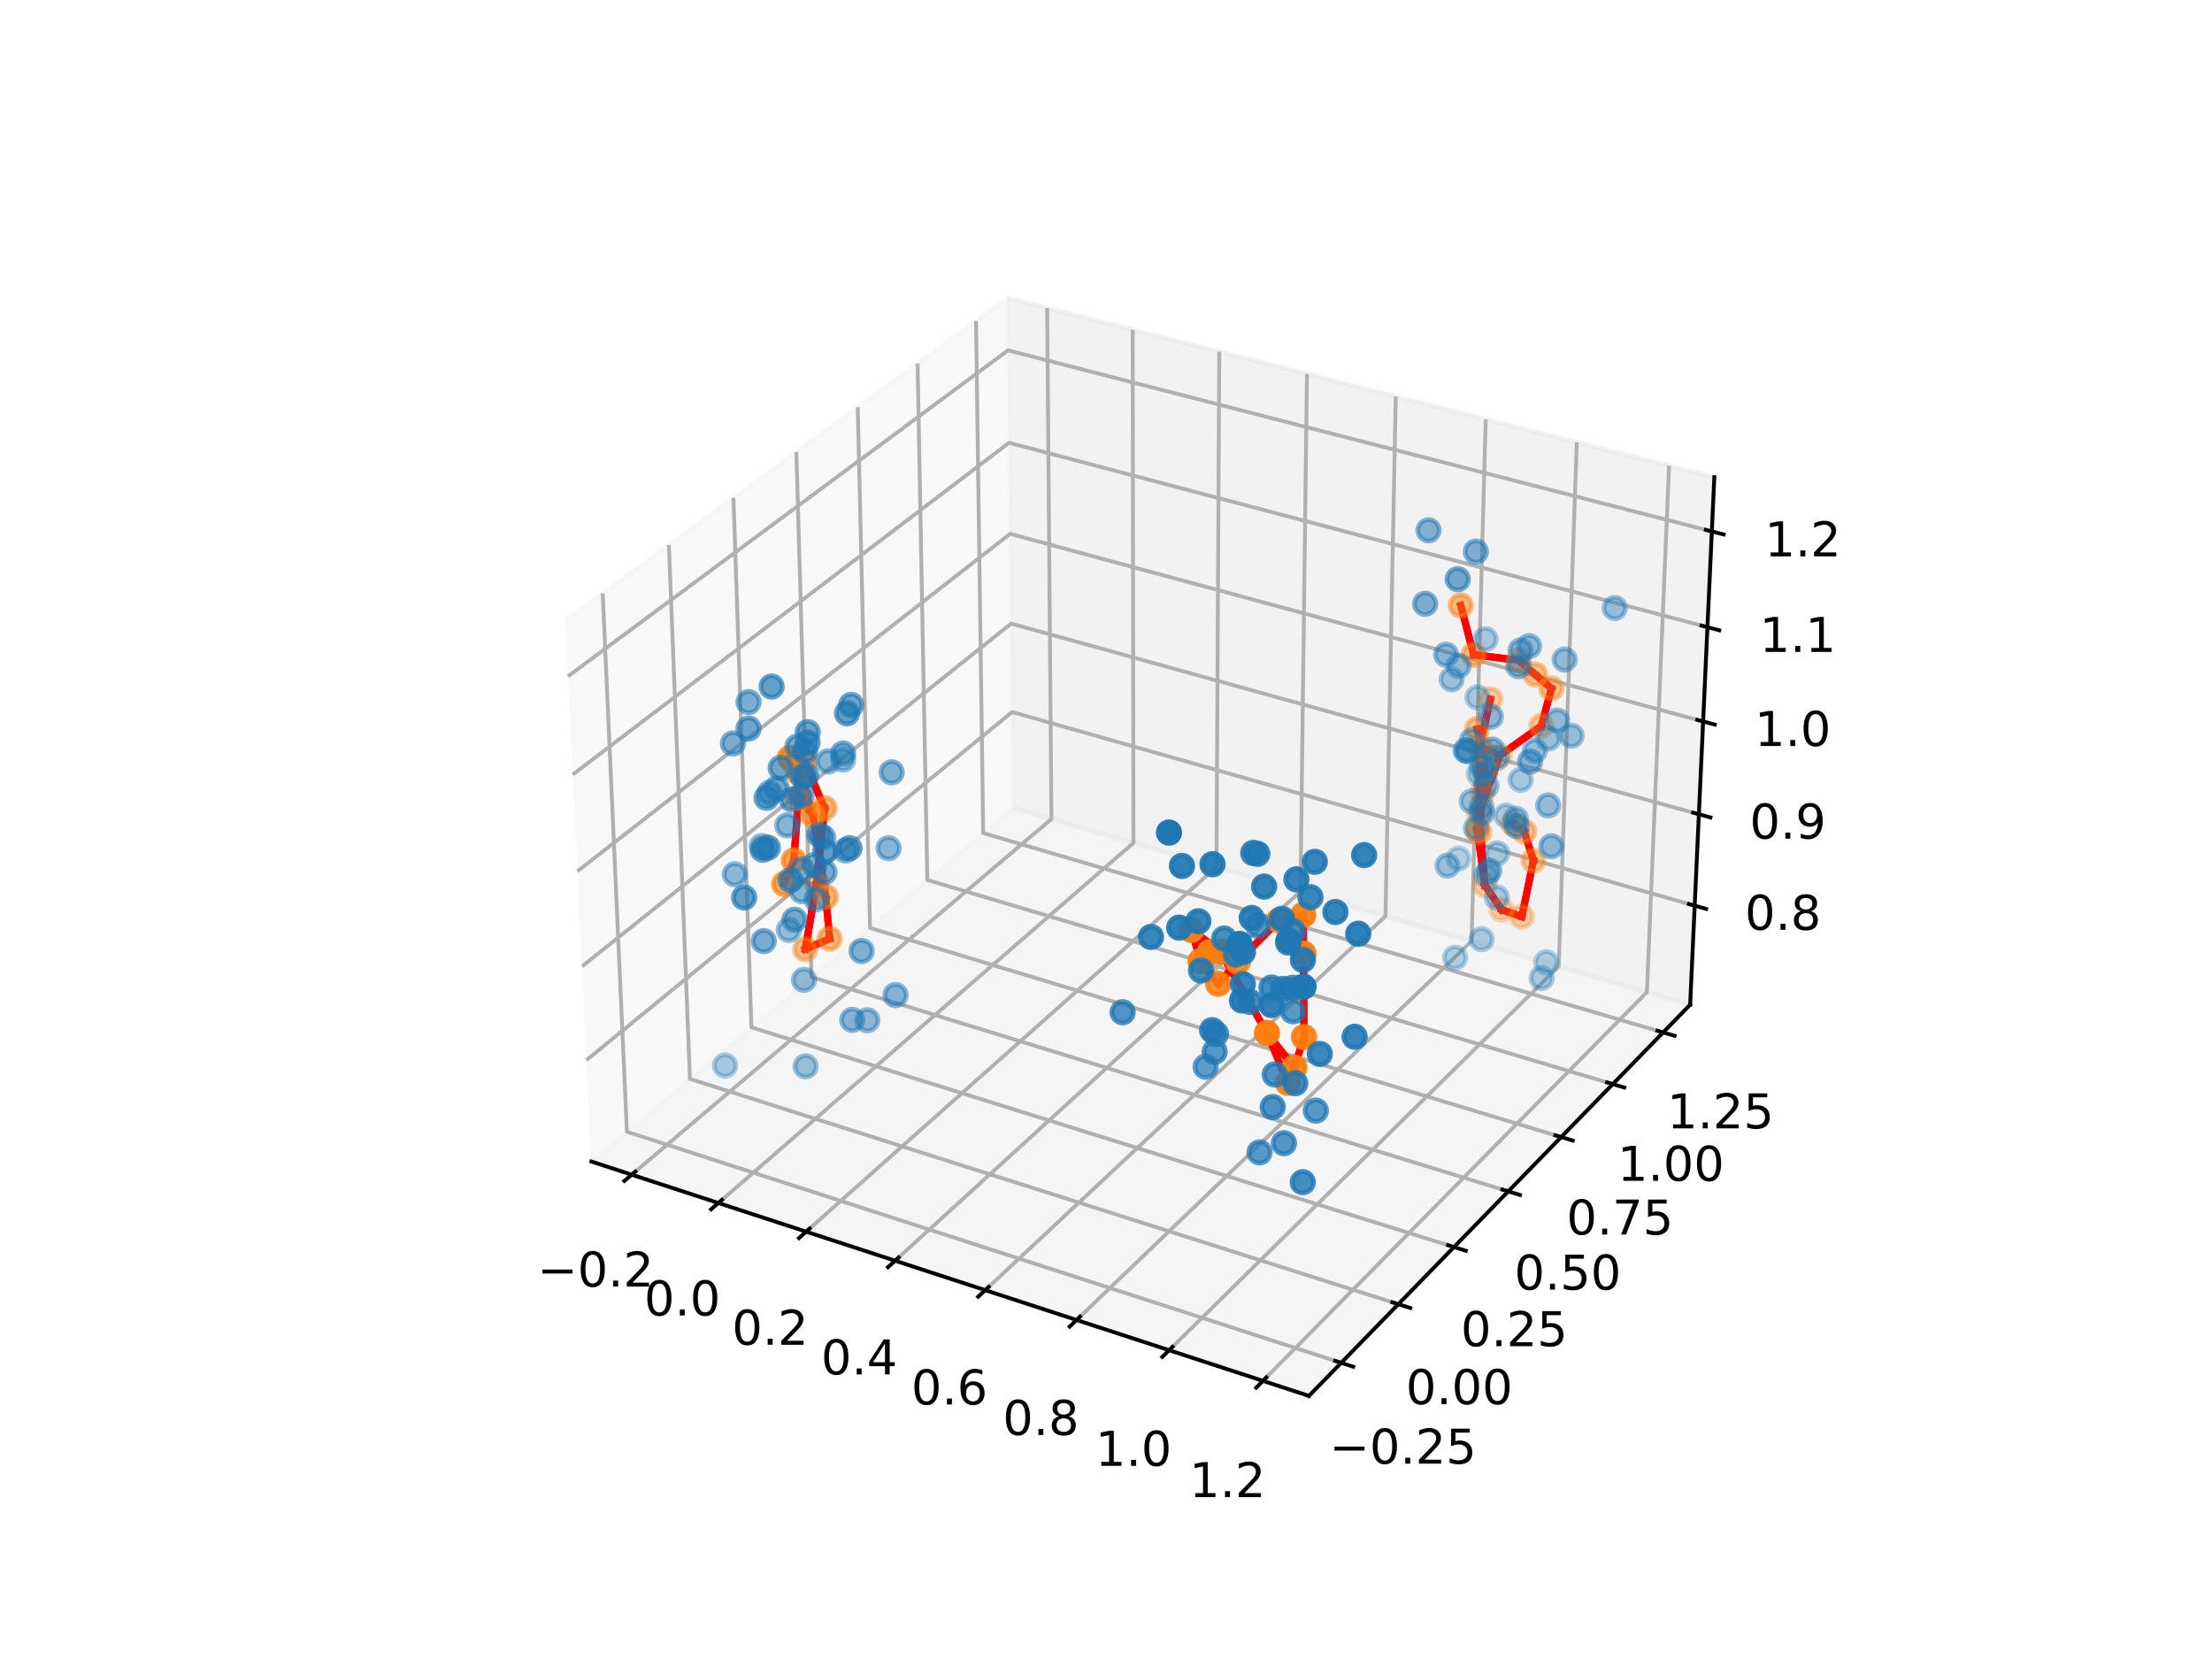 <?xml version="1.0" encoding="utf-8" standalone="no"?>
<!DOCTYPE svg PUBLIC "-//W3C//DTD SVG 1.1//EN"
  "http://www.w3.org/Graphics/SVG/1.1/DTD/svg11.dtd">
<!-- Created with matplotlib (https://matplotlib.org/) -->
<svg height="345.6pt" version="1.1" viewBox="0 0 460.8 345.6" width="460.8pt" xmlns="http://www.w3.org/2000/svg" xmlns:xlink="http://www.w3.org/1999/xlink">
 <defs>
  <style type="text/css">*{stroke-linecap:butt;stroke-linejoin:round;}</style>
 </defs>
 <g id="figure_1">
  <g id="patch_1">
   <path d="M 0 345.6 
L 460.8 345.6 
L 460.8 0 
L 0 0 
z
" style="fill:#ffffff;"/>
  </g>
  <g id="patch_2">
   <path d="M 103.104 307.584 
L 369.216 307.584 
L 369.216 41.472 
L 103.104 41.472 
z
" style="fill:#ffffff;"/>
  </g>
  <g id="pane3d_1">
   <g id="patch_3">
    <path d="M 123.197 241.969 
L 211.076 168.307 
L 209.855 62.074 
L 117.77 129.273 
" style="fill:#f2f2f2;opacity:0.5;stroke:#f2f2f2;stroke-linejoin:miter;"/>
   </g>
  </g>
  <g id="pane3d_2">
   <g id="patch_4">
    <path d="M 211.076 168.307 
L 352.09 209.295 
L 357.123 99.402 
L 209.855 62.074 
" style="fill:#e6e6e6;opacity:0.5;stroke:#e6e6e6;stroke-linejoin:miter;"/>
   </g>
  </g>
  <g id="pane3d_3">
   <g id="patch_5">
    <path d="M 123.197 241.969 
L 272.679 290.79 
L 352.09 209.295 
L 211.076 168.307 
" style="fill:#ececec;opacity:0.5;stroke:#ececec;stroke-linejoin:miter;"/>
   </g>
  </g>
  <g id="axis3d_1">
   <g id="line2d_1">
    <path d="M 123.197 241.969 
L 272.679 290.79 
" style="fill:none;stroke:#000000;stroke-linecap:square;stroke-width:0.8;"/>
   </g>
   <g id="Line3DCollection_1">
    <path d="M 131.595 244.712 
L 219.031 170.62 
L 218.146 64.176 
" style="fill:none;stroke:#b0b0b0;stroke-width:0.8;"/>
    <path d="M 149.645 250.607 
L 236.117 175.586 
L 235.96 68.691 
" style="fill:none;stroke:#b0b0b0;stroke-width:0.8;"/>
    <path d="M 167.932 256.58 
L 253.408 180.612 
L 253.998 73.263 
" style="fill:none;stroke:#b0b0b0;stroke-width:0.8;"/>
    <path d="M 186.461 262.631 
L 270.909 185.698 
L 272.265 77.893 
" style="fill:none;stroke:#b0b0b0;stroke-width:0.8;"/>
    <path d="M 205.237 268.763 
L 288.622 190.847 
L 290.763 82.582 
" style="fill:none;stroke:#b0b0b0;stroke-width:0.8;"/>
    <path d="M 224.263 274.977 
L 306.553 196.059 
L 309.498 87.331 
" style="fill:none;stroke:#b0b0b0;stroke-width:0.8;"/>
    <path d="M 243.546 281.275 
L 324.705 201.335 
L 328.474 92.141 
" style="fill:none;stroke:#b0b0b0;stroke-width:0.8;"/>
    <path d="M 263.091 287.659 
L 343.083 206.677 
L 347.697 97.013 
" style="fill:none;stroke:#b0b0b0;stroke-width:0.8;"/>
   </g>
   <g id="xtick_1">
    <g id="line2d_2">
     <path d="M 132.356 244.067 
L 130.069 246.005 
" style="fill:none;stroke:#000000;stroke-linecap:square;stroke-width:0.8;"/>
    </g>
    <g id="text_1">
     <!-- −0.2 -->
     <g transform="translate(111.924 268.017)scale(0.1 -0.1)">
      <defs>
       <path d="M 10.594 35.5 
L 73.188 35.5 
L 73.188 27.203 
L 10.594 27.203 
z
" id="DejaVuSans-8722"/>
       <path d="M 31.781 66.406 
Q 24.172 66.406 20.328 58.906 
Q 16.5 51.422 16.5 36.375 
Q 16.5 21.391 20.328 13.891 
Q 24.172 6.391 31.781 6.391 
Q 39.453 6.391 43.281 13.891 
Q 47.125 21.391 47.125 36.375 
Q 47.125 51.422 43.281 58.906 
Q 39.453 66.406 31.781 66.406 
z
M 31.781 74.219 
Q 44.047 74.219 50.516 64.516 
Q 56.984 54.828 56.984 36.375 
Q 56.984 17.969 50.516 8.266 
Q 44.047 -1.422 31.781 -1.422 
Q 19.531 -1.422 13.062 8.266 
Q 6.594 17.969 6.594 36.375 
Q 6.594 54.828 13.062 64.516 
Q 19.531 74.219 31.781 74.219 
z
" id="DejaVuSans-48"/>
       <path d="M 10.688 12.406 
L 21 12.406 
L 21 0 
L 10.688 0 
z
" id="DejaVuSans-46"/>
       <path d="M 19.188 8.297 
L 53.609 8.297 
L 53.609 0 
L 7.328 0 
L 7.328 8.297 
Q 12.938 14.109 22.625 23.891 
Q 32.328 33.688 34.812 36.531 
Q 39.547 41.844 41.422 45.531 
Q 43.312 49.219 43.312 52.781 
Q 43.312 58.594 39.234 62.25 
Q 35.156 65.922 28.609 65.922 
Q 23.969 65.922 18.812 64.312 
Q 13.672 62.703 7.812 59.422 
L 7.812 69.391 
Q 13.766 71.781 18.938 73 
Q 24.125 74.219 28.422 74.219 
Q 39.75 74.219 46.484 68.547 
Q 53.219 62.891 53.219 53.422 
Q 53.219 48.922 51.531 44.891 
Q 49.859 40.875 45.406 35.406 
Q 44.188 33.984 37.641 27.219 
Q 31.109 20.453 19.188 8.297 
z
" id="DejaVuSans-50"/>
      </defs>
      <use xlink:href="#DejaVuSans-8722"/>
      <use x="83.789" xlink:href="#DejaVuSans-48"/>
      <use x="147.412" xlink:href="#DejaVuSans-46"/>
      <use x="179.199" xlink:href="#DejaVuSans-50"/>
     </g>
    </g>
   </g>
   <g id="xtick_2">
    <g id="line2d_3">
     <path d="M 150.399 249.954 
L 148.135 251.917 
" style="fill:none;stroke:#000000;stroke-linecap:square;stroke-width:0.8;"/>
    </g>
    <g id="text_2">
     <!-- 0.0 -->
     <g transform="translate(134.182 274.037)scale(0.1 -0.1)">
      <use xlink:href="#DejaVuSans-48"/>
      <use x="63.623" xlink:href="#DejaVuSans-46"/>
      <use x="95.41" xlink:href="#DejaVuSans-48"/>
     </g>
    </g>
   </g>
   <g id="xtick_3">
    <g id="line2d_4">
     <path d="M 168.678 255.918 
L 166.439 257.907 
" style="fill:none;stroke:#000000;stroke-linecap:square;stroke-width:0.8;"/>
    </g>
    <g id="text_3">
     <!-- 0.2 -->
     <g transform="translate(152.489 280.136)scale(0.1 -0.1)">
      <use xlink:href="#DejaVuSans-48"/>
      <use x="63.623" xlink:href="#DejaVuSans-46"/>
      <use x="95.41" xlink:href="#DejaVuSans-50"/>
     </g>
    </g>
   </g>
   <g id="xtick_4">
    <g id="line2d_5">
     <path d="M 187.198 261.96 
L 184.985 263.976 
" style="fill:none;stroke:#000000;stroke-linecap:square;stroke-width:0.8;"/>
    </g>
    <g id="text_4">
     <!-- 0.4 -->
     <g transform="translate(171.038 286.316)scale(0.1 -0.1)">
      <defs>
       <path d="M 37.797 64.312 
L 12.891 25.391 
L 37.797 25.391 
z
M 35.203 72.906 
L 47.609 72.906 
L 47.609 25.391 
L 58.016 25.391 
L 58.016 17.188 
L 47.609 17.188 
L 47.609 0 
L 37.797 0 
L 37.797 17.188 
L 4.891 17.188 
L 4.891 26.703 
z
" id="DejaVuSans-52"/>
      </defs>
      <use xlink:href="#DejaVuSans-48"/>
      <use x="63.623" xlink:href="#DejaVuSans-46"/>
      <use x="95.41" xlink:href="#DejaVuSans-52"/>
     </g>
    </g>
   </g>
   <g id="xtick_5">
    <g id="line2d_6">
     <path d="M 205.964 268.083 
L 203.778 270.126 
" style="fill:none;stroke:#000000;stroke-linecap:square;stroke-width:0.8;"/>
    </g>
    <g id="text_5">
     <!-- 0.6 -->
     <g transform="translate(189.835 292.579)scale(0.1 -0.1)">
      <defs>
       <path d="M 33.016 40.375 
Q 26.375 40.375 22.484 35.828 
Q 18.609 31.297 18.609 23.391 
Q 18.609 15.531 22.484 10.953 
Q 26.375 6.391 33.016 6.391 
Q 39.656 6.391 43.531 10.953 
Q 47.406 15.531 47.406 23.391 
Q 47.406 31.297 43.531 35.828 
Q 39.656 40.375 33.016 40.375 
z
M 52.594 71.297 
L 52.594 62.312 
Q 48.875 64.062 45.094 64.984 
Q 41.312 65.922 37.594 65.922 
Q 27.828 65.922 22.672 59.328 
Q 17.531 52.734 16.797 39.406 
Q 19.672 43.656 24.016 45.922 
Q 28.375 48.188 33.594 48.188 
Q 44.578 48.188 50.953 41.516 
Q 57.328 34.859 57.328 23.391 
Q 57.328 12.156 50.688 5.359 
Q 44.047 -1.422 33.016 -1.422 
Q 20.359 -1.422 13.672 8.266 
Q 6.984 17.969 6.984 36.375 
Q 6.984 53.656 15.188 63.938 
Q 23.391 74.219 37.203 74.219 
Q 40.922 74.219 44.703 73.484 
Q 48.484 72.75 52.594 71.297 
z
" id="DejaVuSans-54"/>
      </defs>
      <use xlink:href="#DejaVuSans-48"/>
      <use x="63.623" xlink:href="#DejaVuSans-46"/>
      <use x="95.41" xlink:href="#DejaVuSans-54"/>
     </g>
    </g>
   </g>
   <g id="xtick_6">
    <g id="line2d_7">
     <path d="M 224.982 274.288 
L 222.823 276.359 
" style="fill:none;stroke:#000000;stroke-linecap:square;stroke-width:0.8;"/>
    </g>
    <g id="text_6">
     <!-- 0.8 -->
     <g transform="translate(208.885 298.926)scale(0.1 -0.1)">
      <defs>
       <path d="M 31.781 34.625 
Q 24.75 34.625 20.719 30.859 
Q 16.703 27.094 16.703 20.516 
Q 16.703 13.922 20.719 10.156 
Q 24.75 6.391 31.781 6.391 
Q 38.812 6.391 42.859 10.172 
Q 46.922 13.969 46.922 20.516 
Q 46.922 27.094 42.891 30.859 
Q 38.875 34.625 31.781 34.625 
z
M 21.922 38.812 
Q 15.578 40.375 12.031 44.719 
Q 8.5 49.078 8.5 55.328 
Q 8.5 64.062 14.719 69.141 
Q 20.953 74.219 31.781 74.219 
Q 42.672 74.219 48.875 69.141 
Q 55.078 64.062 55.078 55.328 
Q 55.078 49.078 51.531 44.719 
Q 48 40.375 41.703 38.812 
Q 48.828 37.156 52.797 32.312 
Q 56.781 27.484 56.781 20.516 
Q 56.781 9.906 50.312 4.234 
Q 43.844 -1.422 31.781 -1.422 
Q 19.734 -1.422 13.25 4.234 
Q 6.781 9.906 6.781 20.516 
Q 6.781 27.484 10.781 32.312 
Q 14.797 37.156 21.922 38.812 
z
M 18.312 54.391 
Q 18.312 48.734 21.844 45.562 
Q 25.391 42.391 31.781 42.391 
Q 38.141 42.391 41.719 45.562 
Q 45.312 48.734 45.312 54.391 
Q 45.312 60.062 41.719 63.234 
Q 38.141 66.406 31.781 66.406 
Q 25.391 66.406 21.844 63.234 
Q 18.312 60.062 18.312 54.391 
z
" id="DejaVuSans-56"/>
      </defs>
      <use xlink:href="#DejaVuSans-48"/>
      <use x="63.623" xlink:href="#DejaVuSans-46"/>
      <use x="95.41" xlink:href="#DejaVuSans-56"/>
     </g>
    </g>
   </g>
   <g id="xtick_7">
    <g id="line2d_8">
     <path d="M 244.255 280.577 
L 242.125 282.675 
" style="fill:none;stroke:#000000;stroke-linecap:square;stroke-width:0.8;"/>
    </g>
    <g id="text_7">
     <!-- 1.0 -->
     <g transform="translate(228.192 305.359)scale(0.1 -0.1)">
      <defs>
       <path d="M 12.406 8.297 
L 28.516 8.297 
L 28.516 63.922 
L 10.984 60.406 
L 10.984 69.391 
L 28.422 72.906 
L 38.281 72.906 
L 38.281 8.297 
L 54.391 8.297 
L 54.391 0 
L 12.406 0 
z
" id="DejaVuSans-49"/>
      </defs>
      <use xlink:href="#DejaVuSans-49"/>
      <use x="63.623" xlink:href="#DejaVuSans-46"/>
      <use x="95.41" xlink:href="#DejaVuSans-48"/>
     </g>
    </g>
   </g>
   <g id="xtick_8">
    <g id="line2d_9">
     <path d="M 263.79 286.951 
L 261.689 289.078 
" style="fill:none;stroke:#000000;stroke-linecap:square;stroke-width:0.8;"/>
    </g>
    <g id="text_8">
     <!-- 1.2 -->
     <g transform="translate(247.763 311.879)scale(0.1 -0.1)">
      <use xlink:href="#DejaVuSans-49"/>
      <use x="63.623" xlink:href="#DejaVuSans-46"/>
      <use x="95.41" xlink:href="#DejaVuSans-50"/>
     </g>
    </g>
   </g>
  </g>
  <g id="axis3d_2">
   <g id="line2d_10">
    <path d="M 352.09 209.295 
L 272.679 290.79 
" style="fill:none;stroke:#000000;stroke-linecap:square;stroke-width:0.8;"/>
   </g>
   <g id="Line3DCollection_2">
    <path d="M 125.55 123.595 
L 130.596 235.767 
L 279.392 283.901 
" style="fill:none;stroke:#b0b0b0;stroke-width:0.8;"/>
    <path d="M 139.345 113.528 
L 143.727 224.761 
L 291.294 271.687 
" style="fill:none;stroke:#b0b0b0;stroke-width:0.8;"/>
    <path d="M 152.79 103.717 
L 156.539 214.021 
L 302.891 259.785 
" style="fill:none;stroke:#b0b0b0;stroke-width:0.8;"/>
    <path d="M 165.898 94.151 
L 169.044 203.54 
L 314.196 248.184 
" style="fill:none;stroke:#b0b0b0;stroke-width:0.8;"/>
    <path d="M 178.682 84.822 
L 181.252 193.306 
L 325.219 236.872 
" style="fill:none;stroke:#b0b0b0;stroke-width:0.8;"/>
    <path d="M 191.153 75.722 
L 193.174 183.313 
L 335.97 225.838 
" style="fill:none;stroke:#b0b0b0;stroke-width:0.8;"/>
    <path d="M 203.322 66.841 
L 204.82 173.551 
L 346.46 215.072 
" style="fill:none;stroke:#b0b0b0;stroke-width:0.8;"/>
   </g>
   <g id="xtick_9">
    <g id="line2d_11">
     <path d="M 278.138 283.495 
L 281.903 284.713 
" style="fill:none;stroke:#000000;stroke-linecap:square;stroke-width:0.8;"/>
    </g>
    <g id="text_9">
     <!-- −0.25 -->
     <g transform="translate(276.934 304.904)scale(0.1 -0.1)">
      <defs>
       <path d="M 10.797 72.906 
L 49.516 72.906 
L 49.516 64.594 
L 19.828 64.594 
L 19.828 46.734 
Q 21.969 47.469 24.109 47.828 
Q 26.266 48.188 28.422 48.188 
Q 40.625 48.188 47.75 41.5 
Q 54.891 34.812 54.891 23.391 
Q 54.891 11.625 47.562 5.094 
Q 40.234 -1.422 26.906 -1.422 
Q 22.312 -1.422 17.547 -0.641 
Q 12.797 0.141 7.719 1.703 
L 7.719 11.625 
Q 12.109 9.234 16.797 8.062 
Q 21.484 6.891 26.703 6.891 
Q 35.156 6.891 40.078 11.328 
Q 45.016 15.766 45.016 23.391 
Q 45.016 31 40.078 35.438 
Q 35.156 39.891 26.703 39.891 
Q 22.75 39.891 18.812 39.016 
Q 14.891 38.141 10.797 36.281 
z
" id="DejaVuSans-53"/>
      </defs>
      <use xlink:href="#DejaVuSans-8722"/>
      <use x="83.789" xlink:href="#DejaVuSans-48"/>
      <use x="147.412" xlink:href="#DejaVuSans-46"/>
      <use x="179.199" xlink:href="#DejaVuSans-50"/>
      <use x="242.822" xlink:href="#DejaVuSans-53"/>
     </g>
    </g>
   </g>
   <g id="xtick_10">
    <g id="line2d_12">
     <path d="M 290.051 271.292 
L 293.782 272.478 
" style="fill:none;stroke:#000000;stroke-linecap:square;stroke-width:0.8;"/>
    </g>
    <g id="text_10">
     <!-- 0.00 -->
     <g transform="translate(292.866 292.509)scale(0.1 -0.1)">
      <use xlink:href="#DejaVuSans-48"/>
      <use x="63.623" xlink:href="#DejaVuSans-46"/>
      <use x="95.41" xlink:href="#DejaVuSans-48"/>
      <use x="159.033" xlink:href="#DejaVuSans-48"/>
     </g>
    </g>
   </g>
   <g id="xtick_11">
    <g id="line2d_13">
     <path d="M 301.66 259.4 
L 305.358 260.556 
" style="fill:none;stroke:#000000;stroke-linecap:square;stroke-width:0.8;"/>
    </g>
    <g id="text_11">
     <!-- 0.25 -->
     <g transform="translate(304.307 280.432)scale(0.1 -0.1)">
      <use xlink:href="#DejaVuSans-48"/>
      <use x="63.623" xlink:href="#DejaVuSans-46"/>
      <use x="95.41" xlink:href="#DejaVuSans-50"/>
      <use x="159.033" xlink:href="#DejaVuSans-53"/>
     </g>
    </g>
   </g>
   <g id="xtick_12">
    <g id="line2d_14">
     <path d="M 312.975 247.808 
L 316.64 248.936 
" style="fill:none;stroke:#000000;stroke-linecap:square;stroke-width:0.8;"/>
    </g>
    <g id="text_12">
     <!-- 0.50 -->
     <g transform="translate(315.46 268.659)scale(0.1 -0.1)">
      <use xlink:href="#DejaVuSans-48"/>
      <use x="63.623" xlink:href="#DejaVuSans-46"/>
      <use x="95.41" xlink:href="#DejaVuSans-53"/>
      <use x="159.033" xlink:href="#DejaVuSans-48"/>
     </g>
    </g>
   </g>
   <g id="xtick_13">
    <g id="line2d_15">
     <path d="M 324.009 236.505 
L 327.642 237.605 
" style="fill:none;stroke:#000000;stroke-linecap:square;stroke-width:0.8;"/>
    </g>
    <g id="text_13">
     <!-- 0.75 -->
     <g transform="translate(326.335 257.18)scale(0.1 -0.1)">
      <defs>
       <path d="M 8.203 72.906 
L 55.078 72.906 
L 55.078 68.703 
L 28.609 0 
L 18.312 0 
L 43.219 64.594 
L 8.203 64.594 
z
" id="DejaVuSans-55"/>
      </defs>
      <use xlink:href="#DejaVuSans-48"/>
      <use x="63.623" xlink:href="#DejaVuSans-46"/>
      <use x="95.41" xlink:href="#DejaVuSans-55"/>
      <use x="159.033" xlink:href="#DejaVuSans-53"/>
     </g>
    </g>
   </g>
   <g id="xtick_14">
    <g id="line2d_16">
     <path d="M 334.771 225.481 
L 338.372 226.553 
" style="fill:none;stroke:#000000;stroke-linecap:square;stroke-width:0.8;"/>
    </g>
    <g id="text_14">
     <!-- 1.00 -->
     <g transform="translate(336.941 245.983)scale(0.1 -0.1)">
      <use xlink:href="#DejaVuSans-49"/>
      <use x="63.623" xlink:href="#DejaVuSans-46"/>
      <use x="95.41" xlink:href="#DejaVuSans-48"/>
      <use x="159.033" xlink:href="#DejaVuSans-48"/>
     </g>
    </g>
   </g>
   <g id="xtick_15">
    <g id="line2d_17">
     <path d="M 345.271 214.724 
L 348.842 215.77 
" style="fill:none;stroke:#000000;stroke-linecap:square;stroke-width:0.8;"/>
    </g>
    <g id="text_15">
     <!-- 1.25 -->
     <g transform="translate(347.29 235.059)scale(0.1 -0.1)">
      <use xlink:href="#DejaVuSans-49"/>
      <use x="63.623" xlink:href="#DejaVuSans-46"/>
      <use x="95.41" xlink:href="#DejaVuSans-50"/>
      <use x="159.033" xlink:href="#DejaVuSans-53"/>
     </g>
    </g>
   </g>
  </g>
  <g id="axis3d_3">
   <g id="line2d_18">
    <path d="M 352.09 209.295 
L 357.123 99.402 
" style="fill:none;stroke:#000000;stroke-linecap:square;stroke-width:0.8;"/>
   </g>
   <g id="Line3DCollection_3">
    <path d="M 353.035 188.664 
L 210.846 148.33 
L 122.18 220.841 
" style="fill:none;stroke:#b0b0b0;stroke-width:0.8;"/>
    <path d="M 353.907 169.624 
L 210.635 129.906 
L 121.24 201.33 
" style="fill:none;stroke:#b0b0b0;stroke-width:0.8;"/>
    <path d="M 354.792 150.289 
L 210.42 111.211 
L 120.286 181.505 
" style="fill:none;stroke:#b0b0b0;stroke-width:0.8;"/>
    <path d="M 355.692 130.651 
L 210.201 92.237 
L 119.315 161.358 
" style="fill:none;stroke:#b0b0b0;stroke-width:0.8;"/>
    <path d="M 356.605 110.704 
L 209.98 72.979 
L 118.329 140.881 
" style="fill:none;stroke:#b0b0b0;stroke-width:0.8;"/>
   </g>
   <g id="xtick_16">
    <g id="line2d_19">
     <path d="M 351.841 188.325 
L 355.426 189.342 
" style="fill:none;stroke:#000000;stroke-linecap:square;stroke-width:0.8;"/>
    </g>
    <g id="text_16">
     <!-- 0.8 -->
     <g transform="translate(363.482 193.698)scale(0.1 -0.1)">
      <use xlink:href="#DejaVuSans-48"/>
      <use x="63.623" xlink:href="#DejaVuSans-46"/>
      <use x="95.41" xlink:href="#DejaVuSans-56"/>
     </g>
    </g>
   </g>
   <g id="xtick_17">
    <g id="line2d_20">
     <path d="M 352.704 169.291 
L 356.317 170.292 
" style="fill:none;stroke:#000000;stroke-linecap:square;stroke-width:0.8;"/>
    </g>
    <g id="text_17">
     <!-- 0.9 -->
     <g transform="translate(364.493 174.697)scale(0.1 -0.1)">
      <defs>
       <path d="M 10.984 1.516 
L 10.984 10.5 
Q 14.703 8.734 18.5 7.812 
Q 22.312 6.891 25.984 6.891 
Q 35.75 6.891 40.891 13.453 
Q 46.047 20.016 46.781 33.406 
Q 43.953 29.203 39.594 26.953 
Q 35.25 24.703 29.984 24.703 
Q 19.047 24.703 12.672 31.312 
Q 6.297 37.938 6.297 49.422 
Q 6.297 60.641 12.938 67.422 
Q 19.578 74.219 30.609 74.219 
Q 43.266 74.219 49.922 64.516 
Q 56.594 54.828 56.594 36.375 
Q 56.594 19.141 48.406 8.859 
Q 40.234 -1.422 26.422 -1.422 
Q 22.703 -1.422 18.891 -0.688 
Q 15.094 0.047 10.984 1.516 
z
M 30.609 32.422 
Q 37.25 32.422 41.125 36.953 
Q 45.016 41.5 45.016 49.422 
Q 45.016 57.281 41.125 61.844 
Q 37.25 66.406 30.609 66.406 
Q 23.969 66.406 20.094 61.844 
Q 16.219 57.281 16.219 49.422 
Q 16.219 41.5 20.094 36.953 
Q 23.969 32.422 30.609 32.422 
z
" id="DejaVuSans-57"/>
      </defs>
      <use xlink:href="#DejaVuSans-48"/>
      <use x="63.623" xlink:href="#DejaVuSans-46"/>
      <use x="95.41" xlink:href="#DejaVuSans-57"/>
     </g>
    </g>
   </g>
   <g id="xtick_18">
    <g id="line2d_21">
     <path d="M 353.579 149.961 
L 357.222 150.946 
" style="fill:none;stroke:#000000;stroke-linecap:square;stroke-width:0.8;"/>
    </g>
    <g id="text_18">
     <!-- 1.0 -->
     <g transform="translate(365.519 155.401)scale(0.1 -0.1)">
      <use xlink:href="#DejaVuSans-49"/>
      <use x="63.623" xlink:href="#DejaVuSans-46"/>
      <use x="95.41" xlink:href="#DejaVuSans-48"/>
     </g>
    </g>
   </g>
   <g id="xtick_19">
    <g id="line2d_22">
     <path d="M 354.469 130.329 
L 358.141 131.298 
" style="fill:none;stroke:#000000;stroke-linecap:square;stroke-width:0.8;"/>
    </g>
    <g id="text_19">
     <!-- 1.1 -->
     <g transform="translate(366.561 135.805)scale(0.1 -0.1)">
      <use xlink:href="#DejaVuSans-49"/>
      <use x="63.623" xlink:href="#DejaVuSans-46"/>
      <use x="95.41" xlink:href="#DejaVuSans-49"/>
     </g>
    </g>
   </g>
   <g id="xtick_20">
    <g id="line2d_23">
     <path d="M 355.372 110.387 
L 359.074 111.34 
" style="fill:none;stroke:#000000;stroke-linecap:square;stroke-width:0.8;"/>
    </g>
    <g id="text_20">
     <!-- 1.2 -->
     <g transform="translate(367.619 115.901)scale(0.1 -0.1)">
      <use xlink:href="#DejaVuSans-49"/>
      <use x="63.623" xlink:href="#DejaVuSans-46"/>
      <use x="95.41" xlink:href="#DejaVuSans-50"/>
     </g>
    </g>
   </g>
  </g>
  <g id="axes_1">
   <g id="line2d_24">
    <path clip-path="url(#p1e987bd0f9)" d="M 167.755 197.728 
L 172.831 195.545 
" style="fill:none;stroke:#ff0000;stroke-linecap:square;stroke-width:1.5;"/>
   </g>
   <g id="line2d_25">
    <path clip-path="url(#p1e987bd0f9)" d="M 167.755 197.728 
L 170.127 183.994 
" style="fill:none;stroke:#ff0000;stroke-linecap:square;stroke-width:1.5;"/>
   </g>
   <g id="line2d_26">
    <path clip-path="url(#p1e987bd0f9)" d="M 170.127 183.994 
L 171.777 168.357 
" style="fill:none;stroke:#ff0000;stroke-linecap:square;stroke-width:1.5;"/>
   </g>
   <g id="line2d_27">
    <path clip-path="url(#p1e987bd0f9)" d="M 170.127 183.994 
L 167.755 197.728 
" style="fill:none;stroke:#ff0000;stroke-linecap:square;stroke-width:1.5;"/>
   </g>
   <g id="line2d_28">
    <path clip-path="url(#p1e987bd0f9)" d="M 170.127 183.994 
L 172.026 186.813 
" style="fill:none;stroke:#ff0000;stroke-linecap:square;stroke-width:1.5;"/>
   </g>
   <g id="line2d_29">
    <path clip-path="url(#p1e987bd0f9)" d="M 172.026 186.813 
L 172.831 195.545 
" style="fill:none;stroke:#ff0000;stroke-linecap:square;stroke-width:1.5;"/>
   </g>
   <g id="line2d_30">
    <path clip-path="url(#p1e987bd0f9)" d="M 172.026 186.813 
L 169.326 169.733 
" style="fill:none;stroke:#ff0000;stroke-linecap:square;stroke-width:1.5;"/>
   </g>
   <g id="line2d_31">
    <path clip-path="url(#p1e987bd0f9)" d="M 172.026 186.813 
L 170.127 183.994 
" style="fill:none;stroke:#ff0000;stroke-linecap:square;stroke-width:1.5;"/>
   </g>
   <g id="line2d_32">
    <path clip-path="url(#p1e987bd0f9)" d="M 169.326 169.733 
L 166.355 166.218 
" style="fill:none;stroke:#ff0000;stroke-linecap:square;stroke-width:1.5;"/>
   </g>
   <g id="line2d_33">
    <path clip-path="url(#p1e987bd0f9)" d="M 169.326 169.733 
L 172.026 186.813 
" style="fill:none;stroke:#ff0000;stroke-linecap:square;stroke-width:1.5;"/>
   </g>
   <g id="line2d_34">
    <path clip-path="url(#p1e987bd0f9)" d="M 169.326 169.733 
L 166.252 160.832 
" style="fill:none;stroke:#ff0000;stroke-linecap:square;stroke-width:1.5;"/>
   </g>
   <g id="line2d_35">
    <path clip-path="url(#p1e987bd0f9)" d="M 166.252 160.832 
L 164.532 157.896 
" style="fill:none;stroke:#ff0000;stroke-linecap:square;stroke-width:1.5;"/>
   </g>
   <g id="line2d_36">
    <path clip-path="url(#p1e987bd0f9)" d="M 166.252 160.832 
L 166.355 166.218 
" style="fill:none;stroke:#ff0000;stroke-linecap:square;stroke-width:1.5;"/>
   </g>
   <g id="line2d_37">
    <path clip-path="url(#p1e987bd0f9)" d="M 166.252 160.832 
L 169.326 169.733 
" style="fill:none;stroke:#ff0000;stroke-linecap:square;stroke-width:1.5;"/>
   </g>
   <g id="line2d_38">
    <path clip-path="url(#p1e987bd0f9)" d="M 166.355 166.218 
L 169.326 169.733 
" style="fill:none;stroke:#ff0000;stroke-linecap:square;stroke-width:1.5;"/>
   </g>
   <g id="line2d_39">
    <path clip-path="url(#p1e987bd0f9)" d="M 166.355 166.218 
L 165.361 179.222 
" style="fill:none;stroke:#ff0000;stroke-linecap:square;stroke-width:1.5;"/>
   </g>
   <g id="line2d_40">
    <path clip-path="url(#p1e987bd0f9)" d="M 166.355 166.218 
L 166.252 160.832 
" style="fill:none;stroke:#ff0000;stroke-linecap:square;stroke-width:1.5;"/>
   </g>
   <g id="line2d_41">
    <path clip-path="url(#p1e987bd0f9)" d="M 165.361 179.222 
L 163.348 184.158 
" style="fill:none;stroke:#ff0000;stroke-linecap:square;stroke-width:1.5;"/>
   </g>
   <g id="line2d_42">
    <path clip-path="url(#p1e987bd0f9)" d="M 165.361 179.222 
L 166.355 166.218 
" style="fill:none;stroke:#ff0000;stroke-linecap:square;stroke-width:1.5;"/>
   </g>
   <g id="line2d_43">
    <path clip-path="url(#p1e987bd0f9)" d="M 163.348 184.158 
L 165.361 179.222 
" style="fill:none;stroke:#ff0000;stroke-linecap:square;stroke-width:1.5;"/>
   </g>
   <g id="line2d_44">
    <path clip-path="url(#p1e987bd0f9)" d="M 164.532 157.896 
L 164.692 157.922 
" style="fill:none;stroke:#ff0000;stroke-linecap:square;stroke-width:1.5;"/>
   </g>
   <g id="line2d_45">
    <path clip-path="url(#p1e987bd0f9)" d="M 164.532 157.896 
L 166.252 160.832 
" style="fill:none;stroke:#ff0000;stroke-linecap:square;stroke-width:1.5;"/>
   </g>
   <g id="line2d_46">
    <path clip-path="url(#p1e987bd0f9)" d="M 164.692 157.922 
L 164.532 157.896 
" style="fill:none;stroke:#ff0000;stroke-linecap:square;stroke-width:1.5;"/>
   </g>
   <g id="line2d_47">
    <path clip-path="url(#p1e987bd0f9)" d="M 164.692 157.922 
L 167.611 158.649 
" style="fill:none;stroke:#ff0000;stroke-linecap:square;stroke-width:1.5;"/>
   </g>
   <g id="line2d_48">
    <path clip-path="url(#p1e987bd0f9)" d="M 167.611 158.649 
L 171.777 168.357 
" style="fill:none;stroke:#ff0000;stroke-linecap:square;stroke-width:1.5;"/>
   </g>
   <g id="line2d_49">
    <path clip-path="url(#p1e987bd0f9)" d="M 167.611 158.649 
L 164.692 157.922 
" style="fill:none;stroke:#ff0000;stroke-linecap:square;stroke-width:1.5;"/>
   </g>
   <g id="line2d_50">
    <path clip-path="url(#p1e987bd0f9)" d="M 171.777 168.357 
L 167.611 158.649 
" style="fill:none;stroke:#ff0000;stroke-linecap:square;stroke-width:1.5;"/>
   </g>
   <g id="line2d_51">
    <path clip-path="url(#p1e987bd0f9)" d="M 171.777 168.357 
L 170.127 183.994 
" style="fill:none;stroke:#ff0000;stroke-linecap:square;stroke-width:1.5;"/>
   </g>
   <g id="line2d_52">
    <path clip-path="url(#p1e987bd0f9)" d="M 172.831 195.545 
L 167.755 197.728 
" style="fill:none;stroke:#ff0000;stroke-linecap:square;stroke-width:1.5;"/>
   </g>
   <g id="line2d_53">
    <path clip-path="url(#p1e987bd0f9)" d="M 172.831 195.545 
L 172.026 186.813 
" style="fill:none;stroke:#ff0000;stroke-linecap:square;stroke-width:1.5;"/>
   </g>
   <g id="line2d_54">
    <path clip-path="url(#p1e987bd0f9)" d="M 323.187 143.41 
L 321.104 151.202 
" style="fill:none;stroke:#ff0000;stroke-linecap:square;stroke-width:1.5;"/>
   </g>
   <g id="line2d_55">
    <path clip-path="url(#p1e987bd0f9)" d="M 323.187 143.41 
L 319.798 140.489 
" style="fill:none;stroke:#ff0000;stroke-linecap:square;stroke-width:1.5;"/>
   </g>
   <g id="line2d_56">
    <path clip-path="url(#p1e987bd0f9)" d="M 319.798 140.489 
L 316.398 137.559 
" style="fill:none;stroke:#ff0000;stroke-linecap:square;stroke-width:1.5;"/>
   </g>
   <g id="line2d_57">
    <path clip-path="url(#p1e987bd0f9)" d="M 319.798 140.489 
L 323.187 143.41 
" style="fill:none;stroke:#ff0000;stroke-linecap:square;stroke-width:1.5;"/>
   </g>
   <g id="line2d_58">
    <path clip-path="url(#p1e987bd0f9)" d="M 316.398 137.559 
L 306.996 136.399 
" style="fill:none;stroke:#ff0000;stroke-linecap:square;stroke-width:1.5;"/>
   </g>
   <g id="line2d_59">
    <path clip-path="url(#p1e987bd0f9)" d="M 316.398 137.559 
L 319.798 140.489 
" style="fill:none;stroke:#ff0000;stroke-linecap:square;stroke-width:1.5;"/>
   </g>
   <g id="line2d_60">
    <path clip-path="url(#p1e987bd0f9)" d="M 306.996 136.399 
L 304.302 126.129 
" style="fill:none;stroke:#ff0000;stroke-linecap:square;stroke-width:1.5;"/>
   </g>
   <g id="line2d_61">
    <path clip-path="url(#p1e987bd0f9)" d="M 306.996 136.399 
L 316.398 137.559 
" style="fill:none;stroke:#ff0000;stroke-linecap:square;stroke-width:1.5;"/>
   </g>
   <g id="line2d_62">
    <path clip-path="url(#p1e987bd0f9)" d="M 304.302 126.129 
L 306.996 136.399 
" style="fill:none;stroke:#ff0000;stroke-linecap:square;stroke-width:1.5;"/>
   </g>
   <g id="line2d_63">
    <path clip-path="url(#p1e987bd0f9)" d="M 321.104 151.202 
L 323.187 143.41 
" style="fill:none;stroke:#ff0000;stroke-linecap:square;stroke-width:1.5;"/>
   </g>
   <g id="line2d_64">
    <path clip-path="url(#p1e987bd0f9)" d="M 321.104 151.202 
L 312.435 157.394 
" style="fill:none;stroke:#ff0000;stroke-linecap:square;stroke-width:1.5;"/>
   </g>
   <g id="line2d_65">
    <path clip-path="url(#p1e987bd0f9)" d="M 312.435 157.394 
L 308.281 155.367 
" style="fill:none;stroke:#ff0000;stroke-linecap:square;stroke-width:1.5;"/>
   </g>
   <g id="line2d_66">
    <path clip-path="url(#p1e987bd0f9)" d="M 312.435 157.394 
L 321.104 151.202 
" style="fill:none;stroke:#ff0000;stroke-linecap:square;stroke-width:1.5;"/>
   </g>
   <g id="line2d_67">
    <path clip-path="url(#p1e987bd0f9)" d="M 312.435 157.394 
L 308.119 169.487 
" style="fill:none;stroke:#ff0000;stroke-linecap:square;stroke-width:1.5;"/>
   </g>
   <g id="line2d_68">
    <path clip-path="url(#p1e987bd0f9)" d="M 308.119 169.487 
L 307.727 172.755 
" style="fill:none;stroke:#ff0000;stroke-linecap:square;stroke-width:1.5;"/>
   </g>
   <g id="line2d_69">
    <path clip-path="url(#p1e987bd0f9)" d="M 308.119 169.487 
L 309.332 184.417 
" style="fill:none;stroke:#ff0000;stroke-linecap:square;stroke-width:1.5;"/>
   </g>
   <g id="line2d_70">
    <path clip-path="url(#p1e987bd0f9)" d="M 308.119 169.487 
L 308.281 155.367 
" style="fill:none;stroke:#ff0000;stroke-linecap:square;stroke-width:1.5;"/>
   </g>
   <g id="line2d_71">
    <path clip-path="url(#p1e987bd0f9)" d="M 308.119 169.487 
L 312.435 157.394 
" style="fill:none;stroke:#ff0000;stroke-linecap:square;stroke-width:1.5;"/>
   </g>
   <g id="line2d_72">
    <path clip-path="url(#p1e987bd0f9)" d="M 308.281 155.367 
L 312.435 157.394 
" style="fill:none;stroke:#ff0000;stroke-linecap:square;stroke-width:1.5;"/>
   </g>
   <g id="line2d_73">
    <path clip-path="url(#p1e987bd0f9)" d="M 308.281 155.367 
L 310.483 145.669 
" style="fill:none;stroke:#ff0000;stroke-linecap:square;stroke-width:1.5;"/>
   </g>
   <g id="line2d_74">
    <path clip-path="url(#p1e987bd0f9)" d="M 308.281 155.367 
L 308.119 169.487 
" style="fill:none;stroke:#ff0000;stroke-linecap:square;stroke-width:1.5;"/>
   </g>
   <g id="line2d_75">
    <path clip-path="url(#p1e987bd0f9)" d="M 310.483 145.669 
L 308.281 155.367 
" style="fill:none;stroke:#ff0000;stroke-linecap:square;stroke-width:1.5;"/>
   </g>
   <g id="line2d_76">
    <path clip-path="url(#p1e987bd0f9)" d="M 309.332 184.417 
L 308.119 169.487 
" style="fill:none;stroke:#ff0000;stroke-linecap:square;stroke-width:1.5;"/>
   </g>
   <g id="line2d_77">
    <path clip-path="url(#p1e987bd0f9)" d="M 309.332 184.417 
L 307.727 172.755 
" style="fill:none;stroke:#ff0000;stroke-linecap:square;stroke-width:1.5;"/>
   </g>
   <g id="line2d_78">
    <path clip-path="url(#p1e987bd0f9)" d="M 309.332 184.417 
L 312.793 189.496 
" style="fill:none;stroke:#ff0000;stroke-linecap:square;stroke-width:1.5;"/>
   </g>
   <g id="line2d_79">
    <path clip-path="url(#p1e987bd0f9)" d="M 312.793 189.496 
L 317.018 190.946 
" style="fill:none;stroke:#ff0000;stroke-linecap:square;stroke-width:1.5;"/>
   </g>
   <g id="line2d_80">
    <path clip-path="url(#p1e987bd0f9)" d="M 312.793 189.496 
L 309.332 184.417 
" style="fill:none;stroke:#ff0000;stroke-linecap:square;stroke-width:1.5;"/>
   </g>
   <g id="line2d_81">
    <path clip-path="url(#p1e987bd0f9)" d="M 317.018 190.946 
L 319.444 179.273 
" style="fill:none;stroke:#ff0000;stroke-linecap:square;stroke-width:1.5;"/>
   </g>
   <g id="line2d_82">
    <path clip-path="url(#p1e987bd0f9)" d="M 317.018 190.946 
L 312.793 189.496 
" style="fill:none;stroke:#ff0000;stroke-linecap:square;stroke-width:1.5;"/>
   </g>
   <g id="line2d_83">
    <path clip-path="url(#p1e987bd0f9)" d="M 319.444 179.273 
L 317.018 190.946 
" style="fill:none;stroke:#ff0000;stroke-linecap:square;stroke-width:1.5;"/>
   </g>
   <g id="line2d_84">
    <path clip-path="url(#p1e987bd0f9)" d="M 319.444 179.273 
L 317.521 173.197 
" style="fill:none;stroke:#ff0000;stroke-linecap:square;stroke-width:1.5;"/>
   </g>
   <g id="line2d_85">
    <path clip-path="url(#p1e987bd0f9)" d="M 317.521 173.197 
L 319.444 179.273 
" style="fill:none;stroke:#ff0000;stroke-linecap:square;stroke-width:1.5;"/>
   </g>
   <g id="line2d_86">
    <path clip-path="url(#p1e987bd0f9)" d="M 317.521 173.197 
L 315.251 171.576 
" style="fill:none;stroke:#ff0000;stroke-linecap:square;stroke-width:1.5;"/>
   </g>
   <g id="line2d_87">
    <path clip-path="url(#p1e987bd0f9)" d="M 315.251 171.576 
L 317.521 173.197 
" style="fill:none;stroke:#ff0000;stroke-linecap:square;stroke-width:1.5;"/>
   </g>
   <g id="line2d_88">
    <path clip-path="url(#p1e987bd0f9)" d="M 307.727 172.755 
L 308.119 169.487 
" style="fill:none;stroke:#ff0000;stroke-linecap:square;stroke-width:1.5;"/>
   </g>
   <g id="line2d_89">
    <path clip-path="url(#p1e987bd0f9)" d="M 307.727 172.755 
L 308.205 173.364 
" style="fill:none;stroke:#ff0000;stroke-linecap:square;stroke-width:1.5;"/>
   </g>
   <g id="line2d_90">
    <path clip-path="url(#p1e987bd0f9)" d="M 307.727 172.755 
L 308.861 164.941 
" style="fill:none;stroke:#ff0000;stroke-linecap:square;stroke-width:1.5;"/>
   </g>
   <g id="line2d_91">
    <path clip-path="url(#p1e987bd0f9)" d="M 307.727 172.755 
L 309.332 184.417 
" style="fill:none;stroke:#ff0000;stroke-linecap:square;stroke-width:1.5;"/>
   </g>
   <g id="line2d_92">
    <path clip-path="url(#p1e987bd0f9)" d="M 308.861 164.941 
L 307.727 172.755 
" style="fill:none;stroke:#ff0000;stroke-linecap:square;stroke-width:1.5;"/>
   </g>
   <g id="line2d_93">
    <path clip-path="url(#p1e987bd0f9)" d="M 308.861 164.941 
L 309.405 160.59 
" style="fill:none;stroke:#ff0000;stroke-linecap:square;stroke-width:1.5;"/>
   </g>
   <g id="line2d_94">
    <path clip-path="url(#p1e987bd0f9)" d="M 308.861 164.941 
L 308.205 173.364 
" style="fill:none;stroke:#ff0000;stroke-linecap:square;stroke-width:1.5;"/>
   </g>
   <g id="line2d_95">
    <path clip-path="url(#p1e987bd0f9)" d="M 308.205 173.364 
L 307.727 172.755 
" style="fill:none;stroke:#ff0000;stroke-linecap:square;stroke-width:1.5;"/>
   </g>
   <g id="line2d_96">
    <path clip-path="url(#p1e987bd0f9)" d="M 308.205 173.364 
L 308.861 164.941 
" style="fill:none;stroke:#ff0000;stroke-linecap:square;stroke-width:1.5;"/>
   </g>
   <g id="line2d_97">
    <path clip-path="url(#p1e987bd0f9)" d="M 309.405 160.59 
L 308.861 164.941 
" style="fill:none;stroke:#ff0000;stroke-linecap:square;stroke-width:1.5;"/>
   </g>
   <g id="line2d_98">
    <path clip-path="url(#p1e987bd0f9)" d="M 309.405 160.59 
L 308.822 156.466 
" style="fill:none;stroke:#ff0000;stroke-linecap:square;stroke-width:1.5;"/>
   </g>
   <g id="line2d_99">
    <path clip-path="url(#p1e987bd0f9)" d="M 308.822 156.466 
L 307.704 151.879 
" style="fill:none;stroke:#ff0000;stroke-linecap:square;stroke-width:1.5;"/>
   </g>
   <g id="line2d_100">
    <path clip-path="url(#p1e987bd0f9)" d="M 308.822 156.466 
L 309.405 160.59 
" style="fill:none;stroke:#ff0000;stroke-linecap:square;stroke-width:1.5;"/>
   </g>
   <g id="line2d_101">
    <path clip-path="url(#p1e987bd0f9)" d="M 307.704 151.879 
L 308.822 156.466 
" style="fill:none;stroke:#ff0000;stroke-linecap:square;stroke-width:1.5;"/>
   </g>
   <g id="line2d_102">
    <path clip-path="url(#p1e987bd0f9)" d="M 271.474 190.586 
L 271.546 198.654 
" style="fill:none;stroke:#ff0000;stroke-linecap:square;stroke-width:1.5;"/>
   </g>
   <g id="line2d_103">
    <path clip-path="url(#p1e987bd0f9)" d="M 271.474 190.586 
L 266.464 191.722 
" style="fill:none;stroke:#ff0000;stroke-linecap:square;stroke-width:1.5;"/>
   </g>
   <g id="line2d_104">
    <path clip-path="url(#p1e987bd0f9)" d="M 266.464 191.722 
L 257.892 200.316 
" style="fill:none;stroke:#ff0000;stroke-linecap:square;stroke-width:1.5;"/>
   </g>
   <g id="line2d_105">
    <path clip-path="url(#p1e987bd0f9)" d="M 266.464 191.722 
L 271.474 190.586 
" style="fill:none;stroke:#ff0000;stroke-linecap:square;stroke-width:1.5;"/>
   </g>
   <g id="line2d_106">
    <path clip-path="url(#p1e987bd0f9)" d="M 266.464 191.722 
L 271.546 198.654 
" style="fill:none;stroke:#ff0000;stroke-linecap:square;stroke-width:1.5;"/>
   </g>
   <g id="line2d_107">
    <path clip-path="url(#p1e987bd0f9)" d="M 271.546 198.654 
L 271.474 190.586 
" style="fill:none;stroke:#ff0000;stroke-linecap:square;stroke-width:1.5;"/>
   </g>
   <g id="line2d_108">
    <path clip-path="url(#p1e987bd0f9)" d="M 271.546 198.654 
L 271.648 216.034 
" style="fill:none;stroke:#ff0000;stroke-linecap:square;stroke-width:1.5;"/>
   </g>
   <g id="line2d_109">
    <path clip-path="url(#p1e987bd0f9)" d="M 271.546 198.654 
L 266.464 191.722 
" style="fill:none;stroke:#ff0000;stroke-linecap:square;stroke-width:1.5;"/>
   </g>
   <g id="line2d_110">
    <path clip-path="url(#p1e987bd0f9)" d="M 271.648 216.034 
L 271.546 198.654 
" style="fill:none;stroke:#ff0000;stroke-linecap:square;stroke-width:1.5;"/>
   </g>
   <g id="line2d_111">
    <path clip-path="url(#p1e987bd0f9)" d="M 271.648 216.034 
L 269.637 222.415 
" style="fill:none;stroke:#ff0000;stroke-linecap:square;stroke-width:1.5;"/>
   </g>
   <g id="line2d_112">
    <path clip-path="url(#p1e987bd0f9)" d="M 269.637 222.415 
L 271.648 216.034 
" style="fill:none;stroke:#ff0000;stroke-linecap:square;stroke-width:1.5;"/>
   </g>
   <g id="line2d_113">
    <path clip-path="url(#p1e987bd0f9)" d="M 269.637 222.415 
L 268.297 225.573 
" style="fill:none;stroke:#ff0000;stroke-linecap:square;stroke-width:1.5;"/>
   </g>
   <g id="line2d_114">
    <path clip-path="url(#p1e987bd0f9)" d="M 269.637 222.415 
L 263.933 215.185 
" style="fill:none;stroke:#ff0000;stroke-linecap:square;stroke-width:1.5;"/>
   </g>
   <g id="line2d_115">
    <path clip-path="url(#p1e987bd0f9)" d="M 263.933 215.185 
L 268.297 225.573 
" style="fill:none;stroke:#ff0000;stroke-linecap:square;stroke-width:1.5;"/>
   </g>
   <g id="line2d_116">
    <path clip-path="url(#p1e987bd0f9)" d="M 263.933 215.185 
L 254.248 198.236 
" style="fill:none;stroke:#ff0000;stroke-linecap:square;stroke-width:1.5;"/>
   </g>
   <g id="line2d_117">
    <path clip-path="url(#p1e987bd0f9)" d="M 263.933 215.185 
L 269.637 222.415 
" style="fill:none;stroke:#ff0000;stroke-linecap:square;stroke-width:1.5;"/>
   </g>
   <g id="line2d_118">
    <path clip-path="url(#p1e987bd0f9)" d="M 254.248 198.236 
L 263.933 215.185 
" style="fill:none;stroke:#ff0000;stroke-linecap:square;stroke-width:1.5;"/>
   </g>
   <g id="line2d_119">
    <path clip-path="url(#p1e987bd0f9)" d="M 254.248 198.236 
L 248.209 193.697 
" style="fill:none;stroke:#ff0000;stroke-linecap:square;stroke-width:1.5;"/>
   </g>
   <g id="line2d_120">
    <path clip-path="url(#p1e987bd0f9)" d="M 254.248 198.236 
L 252.045 198.317 
" style="fill:none;stroke:#ff0000;stroke-linecap:square;stroke-width:1.5;"/>
   </g>
   <g id="line2d_121">
    <path clip-path="url(#p1e987bd0f9)" d="M 252.045 198.317 
L 254.248 198.236 
" style="fill:none;stroke:#ff0000;stroke-linecap:square;stroke-width:1.5;"/>
   </g>
   <g id="line2d_122">
    <path clip-path="url(#p1e987bd0f9)" d="M 252.045 198.317 
L 250.107 200.214 
" style="fill:none;stroke:#ff0000;stroke-linecap:square;stroke-width:1.5;"/>
   </g>
   <g id="line2d_123">
    <path clip-path="url(#p1e987bd0f9)" d="M 252.045 198.317 
L 248.209 193.697 
" style="fill:none;stroke:#ff0000;stroke-linecap:square;stroke-width:1.5;"/>
   </g>
   <g id="line2d_124">
    <path clip-path="url(#p1e987bd0f9)" d="M 248.209 193.697 
L 254.248 198.236 
" style="fill:none;stroke:#ff0000;stroke-linecap:square;stroke-width:1.5;"/>
   </g>
   <g id="line2d_125">
    <path clip-path="url(#p1e987bd0f9)" d="M 248.209 193.697 
L 250.107 200.214 
" style="fill:none;stroke:#ff0000;stroke-linecap:square;stroke-width:1.5;"/>
   </g>
   <g id="line2d_126">
    <path clip-path="url(#p1e987bd0f9)" d="M 248.209 193.697 
L 252.045 198.317 
" style="fill:none;stroke:#ff0000;stroke-linecap:square;stroke-width:1.5;"/>
   </g>
   <g id="line2d_127">
    <path clip-path="url(#p1e987bd0f9)" d="M 250.107 200.214 
L 248.209 193.697 
" style="fill:none;stroke:#ff0000;stroke-linecap:square;stroke-width:1.5;"/>
   </g>
   <g id="line2d_128">
    <path clip-path="url(#p1e987bd0f9)" d="M 250.107 200.214 
L 252.045 198.317 
" style="fill:none;stroke:#ff0000;stroke-linecap:square;stroke-width:1.5;"/>
   </g>
   <g id="line2d_129">
    <path clip-path="url(#p1e987bd0f9)" d="M 250.107 200.214 
L 253.751 204.925 
" style="fill:none;stroke:#ff0000;stroke-linecap:square;stroke-width:1.5;"/>
   </g>
   <g id="line2d_130">
    <path clip-path="url(#p1e987bd0f9)" d="M 253.751 204.925 
L 257.892 200.316 
" style="fill:none;stroke:#ff0000;stroke-linecap:square;stroke-width:1.5;"/>
   </g>
   <g id="line2d_131">
    <path clip-path="url(#p1e987bd0f9)" d="M 253.751 204.925 
L 250.107 200.214 
" style="fill:none;stroke:#ff0000;stroke-linecap:square;stroke-width:1.5;"/>
   </g>
   <g id="line2d_132">
    <path clip-path="url(#p1e987bd0f9)" d="M 257.892 200.316 
L 266.464 191.722 
" style="fill:none;stroke:#ff0000;stroke-linecap:square;stroke-width:1.5;"/>
   </g>
   <g id="line2d_133">
    <path clip-path="url(#p1e987bd0f9)" d="M 257.892 200.316 
L 253.751 204.925 
" style="fill:none;stroke:#ff0000;stroke-linecap:square;stroke-width:1.5;"/>
   </g>
   <g id="line2d_134">
    <path clip-path="url(#p1e987bd0f9)" d="M 268.297 225.573 
L 263.933 215.185 
" style="fill:none;stroke:#ff0000;stroke-linecap:square;stroke-width:1.5;"/>
   </g>
   <g id="line2d_135">
    <path clip-path="url(#p1e987bd0f9)" d="M 268.297 225.573 
L 269.637 222.415 
" style="fill:none;stroke:#ff0000;stroke-linecap:square;stroke-width:1.5;"/>
   </g>
   <g id="Path3DCollection_1">
    <defs>
     <path d="M 0 2.236 
C 0.593 2.236 1.162 2 1.581 1.581 
C 2 1.162 2.236 0.593 2.236 -0 
C 2.236 -0.593 2 -1.162 1.581 -1.581 
C 1.162 -2 0.593 -2.236 0 -2.236 
C -0.593 -2.236 -1.162 -2 -1.581 -1.581 
C -2 -1.162 -2.236 -0.593 -2.236 0 
C -2.236 0.593 -2 1.162 -1.581 1.581 
C -1.162 2 -0.593 2.236 0 2.236 
z
" id="C0_0_d3652a5b9c"/>
    </defs>
    <g clip-path="url(#p1e987bd0f9)">
     <use style="fill:#ff7f0e;fill-opacity:0.3;stroke:#ff7f0e;stroke-opacity:0.3;" x="309.332" xlink:href="#C0_0_d3652a5b9c" y="184.417"/>
    </g>
    <g clip-path="url(#p1e987bd0f9)">
     <use style="fill:#ff7f0e;fill-opacity:0.301;stroke:#ff7f0e;stroke-opacity:0.301;" x="308.281" xlink:href="#C0_0_d3652a5b9c" y="155.367"/>
    </g>
    <g clip-path="url(#p1e987bd0f9)">
     <use style="fill:#ff7f0e;fill-opacity:0.302;stroke:#ff7f0e;stroke-opacity:0.302;" x="312.793" xlink:href="#C0_0_d3652a5b9c" y="189.496"/>
    </g>
    <g clip-path="url(#p1e987bd0f9)">
     <use style="fill:#ff7f0e;fill-opacity:0.308;stroke:#ff7f0e;stroke-opacity:0.308;" x="308.119" xlink:href="#C0_0_d3652a5b9c" y="169.487"/>
    </g>
    <g clip-path="url(#p1e987bd0f9)">
     <use style="fill:#ff7f0e;fill-opacity:0.313;stroke:#ff7f0e;stroke-opacity:0.313;" x="317.018" xlink:href="#C0_0_d3652a5b9c" y="190.946"/>
    </g>
    <g clip-path="url(#p1e987bd0f9)">
     <use style="fill:#ff7f0e;fill-opacity:0.322;stroke:#ff7f0e;stroke-opacity:0.322;" x="312.435" xlink:href="#C0_0_d3652a5b9c" y="157.394"/>
    </g>
    <g clip-path="url(#p1e987bd0f9)">
     <use style="fill:#ff7f0e;fill-opacity:0.345;stroke:#ff7f0e;stroke-opacity:0.345;" x="310.483" xlink:href="#C0_0_d3652a5b9c" y="145.669"/>
    </g>
    <g clip-path="url(#p1e987bd0f9)">
     <use style="fill:#ff7f0e;fill-opacity:0.347;stroke:#ff7f0e;stroke-opacity:0.347;" x="307.727" xlink:href="#C0_0_d3652a5b9c" y="172.755"/>
    </g>
    <g clip-path="url(#p1e987bd0f9)">
     <use style="fill:#ff7f0e;fill-opacity:0.378;stroke:#ff7f0e;stroke-opacity:0.378;" x="321.104" xlink:href="#C0_0_d3652a5b9c" y="151.202"/>
    </g>
    <g clip-path="url(#p1e987bd0f9)">
     <use style="fill:#ff7f0e;fill-opacity:0.382;stroke:#ff7f0e;stroke-opacity:0.382;" x="308.205" xlink:href="#C0_0_d3652a5b9c" y="173.364"/>
    </g>
    <g clip-path="url(#p1e987bd0f9)">
     <use style="fill:#ff7f0e;fill-opacity:0.39;stroke:#ff7f0e;stroke-opacity:0.39;" x="319.444" xlink:href="#C0_0_d3652a5b9c" y="179.273"/>
    </g>
    <g clip-path="url(#p1e987bd0f9)">
     <use style="fill:#ff7f0e;fill-opacity:0.4;stroke:#ff7f0e;stroke-opacity:0.4;" x="308.861" xlink:href="#C0_0_d3652a5b9c" y="164.941"/>
    </g>
    <g clip-path="url(#p1e987bd0f9)">
     <use style="fill:#ff7f0e;fill-opacity:0.419;stroke:#ff7f0e;stroke-opacity:0.419;" x="323.187" xlink:href="#C0_0_d3652a5b9c" y="143.41"/>
    </g>
    <g clip-path="url(#p1e987bd0f9)">
     <use style="fill:#ff7f0e;fill-opacity:0.432;stroke:#ff7f0e;stroke-opacity:0.432;" x="309.405" xlink:href="#C0_0_d3652a5b9c" y="160.59"/>
    </g>
    <g clip-path="url(#p1e987bd0f9)">
     <use style="fill:#ff7f0e;fill-opacity:0.436;stroke:#ff7f0e;stroke-opacity:0.436;" x="319.798" xlink:href="#C0_0_d3652a5b9c" y="140.489"/>
    </g>
    <g clip-path="url(#p1e987bd0f9)">
     <use style="fill:#ff7f0e;fill-opacity:0.44;stroke:#ff7f0e;stroke-opacity:0.44;" x="317.521" xlink:href="#C0_0_d3652a5b9c" y="173.197"/>
    </g>
    <g clip-path="url(#p1e987bd0f9)">
     <use style="fill:#ff7f0e;fill-opacity:0.441;stroke:#ff7f0e;stroke-opacity:0.441;" x="308.822" xlink:href="#C0_0_d3652a5b9c" y="156.466"/>
    </g>
    <g clip-path="url(#p1e987bd0f9)">
     <use style="fill:#ff7f0e;fill-opacity:0.442;stroke:#ff7f0e;stroke-opacity:0.442;" x="307.704" xlink:href="#C0_0_d3652a5b9c" y="151.879"/>
    </g>
    <g clip-path="url(#p1e987bd0f9)">
     <use style="fill:#ff7f0e;fill-opacity:0.454;stroke:#ff7f0e;stroke-opacity:0.454;" x="316.398" xlink:href="#C0_0_d3652a5b9c" y="137.559"/>
    </g>
    <g clip-path="url(#p1e987bd0f9)">
     <use style="fill:#ff7f0e;fill-opacity:0.459;stroke:#ff7f0e;stroke-opacity:0.459;" x="315.251" xlink:href="#C0_0_d3652a5b9c" y="171.576"/>
    </g>
    <g clip-path="url(#p1e987bd0f9)">
     <use style="fill:#ff7f0e;fill-opacity:0.462;stroke:#ff7f0e;stroke-opacity:0.462;" x="167.755" xlink:href="#C0_0_d3652a5b9c" y="197.728"/>
    </g>
    <g clip-path="url(#p1e987bd0f9)">
     <use style="fill:#ff7f0e;fill-opacity:0.477;stroke:#ff7f0e;stroke-opacity:0.477;" x="306.996" xlink:href="#C0_0_d3652a5b9c" y="136.399"/>
    </g>
    <g clip-path="url(#p1e987bd0f9)">
     <use style="fill:#ff7f0e;fill-opacity:0.494;stroke:#ff7f0e;stroke-opacity:0.494;" x="170.127" xlink:href="#C0_0_d3652a5b9c" y="183.994"/>
    </g>
    <g clip-path="url(#p1e987bd0f9)">
     <use style="fill:#ff7f0e;fill-opacity:0.505;stroke:#ff7f0e;stroke-opacity:0.505;" x="172.831" xlink:href="#C0_0_d3652a5b9c" y="195.545"/>
    </g>
    <g clip-path="url(#p1e987bd0f9)">
     <use style="fill:#ff7f0e;fill-opacity:0.514;stroke:#ff7f0e;stroke-opacity:0.514;" x="304.302" xlink:href="#C0_0_d3652a5b9c" y="126.129"/>
    </g>
    <g clip-path="url(#p1e987bd0f9)">
     <use style="fill:#ff7f0e;fill-opacity:0.528;stroke:#ff7f0e;stroke-opacity:0.528;" x="171.777" xlink:href="#C0_0_d3652a5b9c" y="168.357"/>
    </g>
    <g clip-path="url(#p1e987bd0f9)">
     <use style="fill:#ff7f0e;fill-opacity:0.543;stroke:#ff7f0e;stroke-opacity:0.543;" x="172.026" xlink:href="#C0_0_d3652a5b9c" y="186.813"/>
    </g>
    <g clip-path="url(#p1e987bd0f9)">
     <use style="fill:#ff7f0e;fill-opacity:0.59;stroke:#ff7f0e;stroke-opacity:0.59;" x="167.611" xlink:href="#C0_0_d3652a5b9c" y="158.649"/>
    </g>
    <g clip-path="url(#p1e987bd0f9)">
     <use style="fill:#ff7f0e;fill-opacity:0.622;stroke:#ff7f0e;stroke-opacity:0.622;" x="169.326" xlink:href="#C0_0_d3652a5b9c" y="169.733"/>
    </g>
    <g clip-path="url(#p1e987bd0f9)">
     <use style="fill:#ff7f0e;fill-opacity:0.625;stroke:#ff7f0e;stroke-opacity:0.625;" x="164.692" xlink:href="#C0_0_d3652a5b9c" y="157.922"/>
    </g>
    <g clip-path="url(#p1e987bd0f9)">
     <use style="fill:#ff7f0e;fill-opacity:0.652;stroke:#ff7f0e;stroke-opacity:0.652;" x="164.532" xlink:href="#C0_0_d3652a5b9c" y="157.896"/>
    </g>
    <g clip-path="url(#p1e987bd0f9)">
     <use style="fill:#ff7f0e;fill-opacity:0.668;stroke:#ff7f0e;stroke-opacity:0.668;" x="166.252" xlink:href="#C0_0_d3652a5b9c" y="160.832"/>
    </g>
    <g clip-path="url(#p1e987bd0f9)">
     <use style="fill:#ff7f0e;fill-opacity:0.67;stroke:#ff7f0e;stroke-opacity:0.67;" x="166.355" xlink:href="#C0_0_d3652a5b9c" y="166.218"/>
    </g>
    <g clip-path="url(#p1e987bd0f9)">
     <use style="fill:#ff7f0e;fill-opacity:0.677;stroke:#ff7f0e;stroke-opacity:0.677;" x="163.348" xlink:href="#C0_0_d3652a5b9c" y="184.158"/>
    </g>
    <g clip-path="url(#p1e987bd0f9)">
     <use style="fill:#ff7f0e;fill-opacity:0.681;stroke:#ff7f0e;stroke-opacity:0.681;" x="165.361" xlink:href="#C0_0_d3652a5b9c" y="179.222"/>
    </g>
    <g clip-path="url(#p1e987bd0f9)">
     <use style="fill:#ff7f0e;fill-opacity:0.865;stroke:#ff7f0e;stroke-opacity:0.865;" x="257.892" xlink:href="#C0_0_d3652a5b9c" y="200.316"/>
    </g>
    <g clip-path="url(#p1e987bd0f9)">
     <use style="fill:#ff7f0e;fill-opacity:0.876;stroke:#ff7f0e;stroke-opacity:0.876;" x="253.751" xlink:href="#C0_0_d3652a5b9c" y="204.925"/>
    </g>
    <g clip-path="url(#p1e987bd0f9)">
     <use style="fill:#ff7f0e;fill-opacity:0.903;stroke:#ff7f0e;stroke-opacity:0.903;" x="271.648" xlink:href="#C0_0_d3652a5b9c" y="216.034"/>
    </g>
    <g clip-path="url(#p1e987bd0f9)">
     <use style="fill:#ff7f0e;fill-opacity:0.904;stroke:#ff7f0e;stroke-opacity:0.904;" x="269.637" xlink:href="#C0_0_d3652a5b9c" y="222.415"/>
    </g>
    <g clip-path="url(#p1e987bd0f9)">
     <use style="fill:#ff7f0e;fill-opacity:0.909;stroke:#ff7f0e;stroke-opacity:0.909;" x="268.297" xlink:href="#C0_0_d3652a5b9c" y="225.573"/>
    </g>
    <g clip-path="url(#p1e987bd0f9)">
     <use style="fill:#ff7f0e;fill-opacity:0.911;stroke:#ff7f0e;stroke-opacity:0.911;" x="266.464" xlink:href="#C0_0_d3652a5b9c" y="191.722"/>
    </g>
    <g clip-path="url(#p1e987bd0f9)">
     <use style="fill:#ff7f0e;fill-opacity:0.929;stroke:#ff7f0e;stroke-opacity:0.929;" x="250.107" xlink:href="#C0_0_d3652a5b9c" y="200.214"/>
    </g>
    <g clip-path="url(#p1e987bd0f9)">
     <use style="fill:#ff7f0e;fill-opacity:0.936;stroke:#ff7f0e;stroke-opacity:0.936;" x="271.546" xlink:href="#C0_0_d3652a5b9c" y="198.654"/>
    </g>
    <g clip-path="url(#p1e987bd0f9)">
     <use style="fill:#ff7f0e;fill-opacity:0.944;stroke:#ff7f0e;stroke-opacity:0.944;" x="271.474" xlink:href="#C0_0_d3652a5b9c" y="190.586"/>
    </g>
    <g clip-path="url(#p1e987bd0f9)">
     <use style="fill:#ff7f0e;fill-opacity:0.965;stroke:#ff7f0e;stroke-opacity:0.965;" x="252.045" xlink:href="#C0_0_d3652a5b9c" y="198.317"/>
    </g>
    <g clip-path="url(#p1e987bd0f9)">
     <use style="fill:#ff7f0e;fill-opacity:0.969;stroke:#ff7f0e;stroke-opacity:0.969;" x="263.933" xlink:href="#C0_0_d3652a5b9c" y="215.185"/>
    </g>
    <g clip-path="url(#p1e987bd0f9)">
     <use style="fill:#ff7f0e;fill-opacity:0.985;stroke:#ff7f0e;stroke-opacity:0.985;" x="248.209" xlink:href="#C0_0_d3652a5b9c" y="193.697"/>
    </g>
    <g clip-path="url(#p1e987bd0f9)">
     <use style="fill:#ff7f0e;stroke:#ff7f0e;" x="254.248" xlink:href="#C0_0_d3652a5b9c" y="198.236"/>
    </g>
   </g>
   <g id="Path3DCollection_2">
    <defs>
     <path d="M 0 2.236 
C 0.593 2.236 1.162 2 1.581 1.581 
C 2 1.162 2.236 0.593 2.236 -0 
C 2.236 -0.593 2 -1.162 1.581 -1.581 
C 1.162 -2 0.593 -2.236 0 -2.236 
C -0.593 -2.236 -1.162 -2 -1.581 -1.581 
C -2 -1.162 -2.236 -0.593 -2.236 0 
C -2.236 0.593 -2 1.162 -1.581 1.581 
C -1.162 2 -0.593 2.236 0 2.236 
z
" id="C1_0_dd15647da3"/>
    </defs>
    <g clip-path="url(#p1e987bd0f9)">
     <use style="fill:#1f77b4;fill-opacity:0.3;stroke:#1f77b4;stroke-opacity:0.3;" x="303.823" xlink:href="#C1_0_dd15647da3" y="178.858"/>
    </g>
    <g clip-path="url(#p1e987bd0f9)">
     <use style="fill:#1f77b4;fill-opacity:0.32;stroke:#1f77b4;stroke-opacity:0.32;" x="322.118" xlink:href="#C1_0_dd15647da3" y="200.455"/>
    </g>
    <g clip-path="url(#p1e987bd0f9)">
     <use style="fill:#1f77b4;fill-opacity:0.328;stroke:#1f77b4;stroke-opacity:0.328;" x="303.124" xlink:href="#C1_0_dd15647da3" y="199.494"/>
    </g>
    <g clip-path="url(#p1e987bd0f9)">
     <use style="fill:#1f77b4;fill-opacity:0.333;stroke:#1f77b4;stroke-opacity:0.333;" x="313.747" xlink:href="#C1_0_dd15647da3" y="169.913"/>
    </g>
    <g clip-path="url(#p1e987bd0f9)">
     <use style="fill:#1f77b4;fill-opacity:0.338;stroke:#1f77b4;stroke-opacity:0.338;" x="308.09" xlink:href="#C1_0_dd15647da3" y="161.248"/>
    </g>
    <g clip-path="url(#p1e987bd0f9)">
     <use style="fill:#1f77b4;fill-opacity:0.339;stroke:#1f77b4;stroke-opacity:0.339;" x="309.348" xlink:href="#C1_0_dd15647da3" y="161.09"/>
    </g>
    <g clip-path="url(#p1e987bd0f9)">
     <use style="fill:#1f77b4;fill-opacity:0.346;stroke:#1f77b4;stroke-opacity:0.346;" x="305.588" xlink:href="#C1_0_dd15647da3" y="156.354"/>
    </g>
    <g clip-path="url(#p1e987bd0f9)">
     <use style="fill:#1f77b4;fill-opacity:0.347;stroke:#1f77b4;stroke-opacity:0.347;" x="307.788" xlink:href="#C1_0_dd15647da3" y="145.28"/>
    </g>
    <g clip-path="url(#p1e987bd0f9)">
     <use style="fill:#1f77b4;fill-opacity:0.353;stroke:#1f77b4;stroke-opacity:0.353;" x="311.821" xlink:href="#C1_0_dd15647da3" y="186.959"/>
    </g>
    <g clip-path="url(#p1e987bd0f9)">
     <use style="fill:#1f77b4;fill-opacity:0.354;stroke:#1f77b4;stroke-opacity:0.354;" x="308.641" xlink:href="#C1_0_dd15647da3" y="195.663"/>
    </g>
    <g clip-path="url(#p1e987bd0f9)">
     <use style="fill:#1f77b4;fill-opacity:0.356;stroke:#1f77b4;stroke-opacity:0.356;" x="309.464" xlink:href="#C1_0_dd15647da3" y="133.137"/>
    </g>
    <g clip-path="url(#p1e987bd0f9)">
     <use style="fill:#1f77b4;fill-opacity:0.357;stroke:#1f77b4;stroke-opacity:0.357;" x="321.149" xlink:href="#C1_0_dd15647da3" y="203.735"/>
    </g>
    <g clip-path="url(#p1e987bd0f9)">
     <use style="fill:#1f77b4;fill-opacity:0.359;stroke:#1f77b4;stroke-opacity:0.359;" x="311.872" xlink:href="#C1_0_dd15647da3" y="177.778"/>
    </g>
    <g clip-path="url(#p1e987bd0f9)">
     <use style="fill:#1f77b4;fill-opacity:0.36;stroke:#1f77b4;stroke-opacity:0.36;" x="151.052" xlink:href="#C1_0_dd15647da3" y="221.963"/>
    </g>
    <g clip-path="url(#p1e987bd0f9)">
     <use style="fill:#1f77b4;fill-opacity:0.361;stroke:#1f77b4;stroke-opacity:0.361;" x="316.777" xlink:href="#C1_0_dd15647da3" y="162.445"/>
    </g>
    <g clip-path="url(#p1e987bd0f9)">
     <use style="fill:#1f77b4;fill-opacity:0.365;stroke:#1f77b4;stroke-opacity:0.365;" x="309.623" xlink:href="#C1_0_dd15647da3" y="182.358"/>
    </g>
    <g clip-path="url(#p1e987bd0f9)">
     <use style="fill:#1f77b4;fill-opacity:0.373;stroke:#1f77b4;stroke-opacity:0.373;" x="307.449" xlink:href="#C1_0_dd15647da3" y="172.533"/>
    </g>
    <g clip-path="url(#p1e987bd0f9)">
     <use style="fill:#1f77b4;fill-opacity:0.398;stroke:#1f77b4;stroke-opacity:0.398;" x="305.816" xlink:href="#C1_0_dd15647da3" y="156.538"/>
    </g>
    <g clip-path="url(#p1e987bd0f9)">
     <use style="fill:#1f77b4;fill-opacity:0.409;stroke:#1f77b4;stroke-opacity:0.409;" x="302.402" xlink:href="#C1_0_dd15647da3" y="141.508"/>
    </g>
    <g clip-path="url(#p1e987bd0f9)">
     <use style="fill:#1f77b4;fill-opacity:0.41;stroke:#1f77b4;stroke-opacity:0.41;" x="311.766" xlink:href="#C1_0_dd15647da3" y="157.921"/>
    </g>
    <g clip-path="url(#p1e987bd0f9)">
     <use style="fill:#1f77b4;fill-opacity:0.417;stroke:#1f77b4;stroke-opacity:0.417;" x="322.555" xlink:href="#C1_0_dd15647da3" y="153.849"/>
    </g>
    <g clip-path="url(#p1e987bd0f9)">
     <use style="fill:#1f77b4;fill-opacity:0.418;stroke:#1f77b4;stroke-opacity:0.418;" x="306.588" xlink:href="#C1_0_dd15647da3" y="166.949"/>
    </g>
    <g clip-path="url(#p1e987bd0f9)">
     <use style="fill:#1f77b4;fill-opacity:0.419;stroke:#1f77b4;stroke-opacity:0.419;" x="301.55" xlink:href="#C1_0_dd15647da3" y="180.329"/>
    </g>
    <g clip-path="url(#p1e987bd0f9)">
     <use style="fill:#1f77b4;fill-opacity:0.42;stroke:#1f77b4;stroke-opacity:0.42;" x="308.714" xlink:href="#C1_0_dd15647da3" y="169.419"/>
    </g>
    <g clip-path="url(#p1e987bd0f9)">
     <use style="fill:#1f77b4;fill-opacity:0.426;stroke:#1f77b4;stroke-opacity:0.426;" x="308.641" xlink:href="#C1_0_dd15647da3" y="168.104"/>
    </g>
    <g clip-path="url(#p1e987bd0f9)">
     <use style="fill:#1f77b4;fill-opacity:0.427;stroke:#1f77b4;stroke-opacity:0.427;" x="309.641" xlink:href="#C1_0_dd15647da3" y="163.711"/>
    </g>
    <g clip-path="url(#p1e987bd0f9)">
     <use style="fill:#1f77b4;fill-opacity:0.434;stroke:#1f77b4;stroke-opacity:0.434;" x="167.826" xlink:href="#C1_0_dd15647da3" y="222.139"/>
    </g>
    <g clip-path="url(#p1e987bd0f9)">
     <use style="fill:#1f77b4;fill-opacity:0.434;stroke:#1f77b4;stroke-opacity:0.434;" x="327.367" xlink:href="#C1_0_dd15647da3" y="153.263"/>
    </g>
    <g clip-path="url(#p1e987bd0f9)">
     <use style="fill:#1f77b4;fill-opacity:0.435;stroke:#1f77b4;stroke-opacity:0.435;" x="336.38" xlink:href="#C1_0_dd15647da3" y="126.655"/>
    </g>
    <g clip-path="url(#p1e987bd0f9)">
     <use style="fill:#1f77b4;fill-opacity:0.442;stroke:#1f77b4;stroke-opacity:0.442;" x="315.795" xlink:href="#C1_0_dd15647da3" y="170.594"/>
    </g>
    <g clip-path="url(#p1e987bd0f9)">
     <use style="fill:#1f77b4;fill-opacity:0.444;stroke:#1f77b4;stroke-opacity:0.444;" x="319.755" xlink:href="#C1_0_dd15647da3" y="156.367"/>
    </g>
    <g clip-path="url(#p1e987bd0f9)">
     <use style="fill:#1f77b4;fill-opacity:0.449;stroke:#1f77b4;stroke-opacity:0.449;" x="322.513" xlink:href="#C1_0_dd15647da3" y="167.778"/>
    </g>
    <g clip-path="url(#p1e987bd0f9)">
     <use style="fill:#1f77b4;fill-opacity:0.454;stroke:#1f77b4;stroke-opacity:0.454;" x="303.85" xlink:href="#C1_0_dd15647da3" y="138.71"/>
    </g>
    <g clip-path="url(#p1e987bd0f9)">
     <use style="fill:#1f77b4;fill-opacity:0.454;stroke:#1f77b4;stroke-opacity:0.454;" x="325.947" xlink:href="#C1_0_dd15647da3" y="137.391"/>
    </g>
    <g clip-path="url(#p1e987bd0f9)">
     <use style="fill:#1f77b4;fill-opacity:0.455;stroke:#1f77b4;stroke-opacity:0.455;" x="306.62" xlink:href="#C1_0_dd15647da3" y="154.242"/>
    </g>
    <g clip-path="url(#p1e987bd0f9)">
     <use style="fill:#1f77b4;fill-opacity:0.456;stroke:#1f77b4;stroke-opacity:0.456;" x="324.38" xlink:href="#C1_0_dd15647da3" y="150.098"/>
    </g>
    <g clip-path="url(#p1e987bd0f9)">
     <use style="fill:#1f77b4;fill-opacity:0.457;stroke:#1f77b4;stroke-opacity:0.457;" x="308.748" xlink:href="#C1_0_dd15647da3" y="159.679"/>
    </g>
    <g clip-path="url(#p1e987bd0f9)">
     <use style="fill:#1f77b4;fill-opacity:0.458;stroke:#1f77b4;stroke-opacity:0.458;" x="305.296" xlink:href="#C1_0_dd15647da3" y="156.337"/>
    </g>
    <g clip-path="url(#p1e987bd0f9)">
     <use style="fill:#1f77b4;fill-opacity:0.46;stroke:#1f77b4;stroke-opacity:0.46;" x="164.316" xlink:href="#C1_0_dd15647da3" y="193.71"/>
    </g>
    <g clip-path="url(#p1e987bd0f9)">
     <use style="fill:#1f77b4;fill-opacity:0.47;stroke:#1f77b4;stroke-opacity:0.47;" x="167.487" xlink:href="#C1_0_dd15647da3" y="204.129"/>
    </g>
    <g clip-path="url(#p1e987bd0f9)">
     <use style="fill:#1f77b4;fill-opacity:0.472;stroke:#1f77b4;stroke-opacity:0.472;" x="318.551" xlink:href="#C1_0_dd15647da3" y="134.599"/>
    </g>
    <g clip-path="url(#p1e987bd0f9)">
     <use style="fill:#1f77b4;fill-opacity:0.473;stroke:#1f77b4;stroke-opacity:0.473;" x="175.649" xlink:href="#C1_0_dd15647da3" y="158.224"/>
    </g>
    <g clip-path="url(#p1e987bd0f9)">
     <use style="fill:#1f77b4;fill-opacity:0.48;stroke:#1f77b4;stroke-opacity:0.48;" x="316.776" xlink:href="#C1_0_dd15647da3" y="135.504"/>
    </g>
    <g clip-path="url(#p1e987bd0f9)">
     <use style="fill:#1f77b4;fill-opacity:0.481;stroke:#1f77b4;stroke-opacity:0.481;" x="301.244" xlink:href="#C1_0_dd15647da3" y="136.389"/>
    </g>
    <g clip-path="url(#p1e987bd0f9)">
     <use style="fill:#1f77b4;fill-opacity:0.482;stroke:#1f77b4;stroke-opacity:0.482;" x="158.696" xlink:href="#C1_0_dd15647da3" y="176.255"/>
    </g>
    <g clip-path="url(#p1e987bd0f9)">
     <use style="fill:#1f77b4;fill-opacity:0.484;stroke:#1f77b4;stroke-opacity:0.484;" x="310.566" xlink:href="#C1_0_dd15647da3" y="149.294"/>
    </g>
    <g clip-path="url(#p1e987bd0f9)">
     <use style="fill:#1f77b4;fill-opacity:0.487;stroke:#1f77b4;stroke-opacity:0.487;" x="323.194" xlink:href="#C1_0_dd15647da3" y="176.293"/>
    </g>
    <g clip-path="url(#p1e987bd0f9)">
     <use style="fill:#1f77b4;fill-opacity:0.489;stroke:#1f77b4;stroke-opacity:0.489;" x="180.685" xlink:href="#C1_0_dd15647da3" y="212.533"/>
    </g>
    <g clip-path="url(#p1e987bd0f9)">
     <use style="fill:#1f77b4;fill-opacity:0.49;stroke:#1f77b4;stroke-opacity:0.49;" x="310.863" xlink:href="#C1_0_dd15647da3" y="156.156"/>
    </g>
    <g clip-path="url(#p1e987bd0f9)">
     <use style="fill:#1f77b4;fill-opacity:0.498;stroke:#1f77b4;stroke-opacity:0.498;" x="315.935" xlink:href="#C1_0_dd15647da3" y="172.092"/>
    </g>
    <g clip-path="url(#p1e987bd0f9)">
     <use style="fill:#1f77b4;fill-opacity:0.5;stroke:#1f77b4;stroke-opacity:0.5;" x="170.103" xlink:href="#C1_0_dd15647da3" y="187.309"/>
    </g>
    <g clip-path="url(#p1e987bd0f9)">
     <use style="fill:#1f77b4;fill-opacity:0.504;stroke:#1f77b4;stroke-opacity:0.504;" x="153.077" xlink:href="#C1_0_dd15647da3" y="182.134"/>
    </g>
    <g clip-path="url(#p1e987bd0f9)">
     <use style="fill:#1f77b4;fill-opacity:0.508;stroke:#1f77b4;stroke-opacity:0.508;" x="310.229" xlink:href="#C1_0_dd15647da3" y="181.372"/>
    </g>
    <g clip-path="url(#p1e987bd0f9)">
     <use style="fill:#1f77b4;fill-opacity:0.513;stroke:#1f77b4;stroke-opacity:0.513;" x="167.041" xlink:href="#C1_0_dd15647da3" y="185.644"/>
    </g>
    <g clip-path="url(#p1e987bd0f9)">
     <use style="fill:#1f77b4;fill-opacity:0.516;stroke:#1f77b4;stroke-opacity:0.516;" x="177.539" xlink:href="#C1_0_dd15647da3" y="212.462"/>
    </g>
    <g clip-path="url(#p1e987bd0f9)">
     <use style="fill:#1f77b4;fill-opacity:0.517;stroke:#1f77b4;stroke-opacity:0.517;" x="185.118" xlink:href="#C1_0_dd15647da3" y="176.695"/>
    </g>
    <g clip-path="url(#p1e987bd0f9)">
     <use style="fill:#1f77b4;fill-opacity:0.518;stroke:#1f77b4;stroke-opacity:0.518;" x="316.325" xlink:href="#C1_0_dd15647da3" y="138.781"/>
    </g>
    <g clip-path="url(#p1e987bd0f9)">
     <use style="fill:#1f77b4;fill-opacity:0.521;stroke:#1f77b4;stroke-opacity:0.521;" x="318.75" xlink:href="#C1_0_dd15647da3" y="158.633"/>
    </g>
    <g clip-path="url(#p1e987bd0f9)">
     <use style="fill:#1f77b4;fill-opacity:0.525;stroke:#1f77b4;stroke-opacity:0.525;" x="164.013" xlink:href="#C1_0_dd15647da3" y="171.932"/>
    </g>
    <g clip-path="url(#p1e987bd0f9)">
     <use style="fill:#1f77b4;fill-opacity:0.525;stroke:#1f77b4;stroke-opacity:0.525;" x="172.543" xlink:href="#C1_0_dd15647da3" y="158.597"/>
    </g>
    <g clip-path="url(#p1e987bd0f9)">
     <use style="fill:#1f77b4;fill-opacity:0.53;stroke:#1f77b4;stroke-opacity:0.53;" x="186.556" xlink:href="#C1_0_dd15647da3" y="207.298"/>
    </g>
    <g clip-path="url(#p1e987bd0f9)">
     <use style="fill:#1f77b4;fill-opacity:0.532;stroke:#1f77b4;stroke-opacity:0.532;" x="297.587" xlink:href="#C1_0_dd15647da3" y="110.467"/>
    </g>
    <g clip-path="url(#p1e987bd0f9)">
     <use style="fill:#1f77b4;fill-opacity:0.533;stroke:#1f77b4;stroke-opacity:0.533;" x="167.035" xlink:href="#C1_0_dd15647da3" y="181.091"/>
    </g>
    <g clip-path="url(#p1e987bd0f9)">
     <use style="fill:#1f77b4;fill-opacity:0.543;stroke:#1f77b4;stroke-opacity:0.543;" x="176.155" xlink:href="#C1_0_dd15647da3" y="177.176"/>
    </g>
    <g clip-path="url(#p1e987bd0f9)">
     <use style="fill:#1f77b4;fill-opacity:0.552;stroke:#1f77b4;stroke-opacity:0.552;" x="307.453" xlink:href="#C1_0_dd15647da3" y="114.909"/>
    </g>
    <g clip-path="url(#p1e987bd0f9)">
     <use style="fill:#1f77b4;fill-opacity:0.552;stroke:#1f77b4;stroke-opacity:0.552;" x="179.483" xlink:href="#C1_0_dd15647da3" y="198.113"/>
    </g>
    <g clip-path="url(#p1e987bd0f9)">
     <use style="fill:#1f77b4;fill-opacity:0.553;stroke:#1f77b4;stroke-opacity:0.553;" x="185.757" xlink:href="#C1_0_dd15647da3" y="160.884"/>
    </g>
    <g clip-path="url(#p1e987bd0f9)">
     <use style="fill:#1f77b4;fill-opacity:0.557;stroke:#1f77b4;stroke-opacity:0.557;" x="296.897" xlink:href="#C1_0_dd15647da3" y="125.777"/>
    </g>
    <g clip-path="url(#p1e987bd0f9)">
     <use style="fill:#1f77b4;fill-opacity:0.567;stroke:#1f77b4;stroke-opacity:0.567;" x="160.33" xlink:href="#C1_0_dd15647da3" y="165.19"/>
    </g>
    <g clip-path="url(#p1e987bd0f9)">
     <use style="fill:#1f77b4;fill-opacity:0.569;stroke:#1f77b4;stroke-opacity:0.569;" x="155.942" xlink:href="#C1_0_dd15647da3" y="146.256"/>
    </g>
    <g clip-path="url(#p1e987bd0f9)">
     <use style="fill:#1f77b4;fill-opacity:0.569;stroke:#1f77b4;stroke-opacity:0.569;" x="169.673" xlink:href="#C1_0_dd15647da3" y="180.209"/>
    </g>
    <g clip-path="url(#p1e987bd0f9)">
     <use style="fill:#1f77b4;fill-opacity:0.581;stroke:#1f77b4;stroke-opacity:0.581;" x="152.689" xlink:href="#C1_0_dd15647da3" y="154.874"/>
    </g>
    <g clip-path="url(#p1e987bd0f9)">
     <use style="fill:#1f77b4;fill-opacity:0.583;stroke:#1f77b4;stroke-opacity:0.583;" x="171.751" xlink:href="#C1_0_dd15647da3" y="181.693"/>
    </g>
    <g clip-path="url(#p1e987bd0f9)">
     <use style="fill:#1f77b4;fill-opacity:0.584;stroke:#1f77b4;stroke-opacity:0.584;" x="171.472" xlink:href="#C1_0_dd15647da3" y="174.483"/>
    </g>
    <g clip-path="url(#p1e987bd0f9)">
     <use style="fill:#1f77b4;fill-opacity:0.587;stroke:#1f77b4;stroke-opacity:0.587;" x="159.1" xlink:href="#C1_0_dd15647da3" y="196.045"/>
    </g>
    <g clip-path="url(#p1e987bd0f9)">
     <use style="fill:#1f77b4;fill-opacity:0.588;stroke:#1f77b4;stroke-opacity:0.588;" x="170.679" xlink:href="#C1_0_dd15647da3" y="173.937"/>
    </g>
    <g clip-path="url(#p1e987bd0f9)">
     <use style="fill:#1f77b4;fill-opacity:0.592;stroke:#1f77b4;stroke-opacity:0.592;" x="166.966" xlink:href="#C1_0_dd15647da3" y="165.748"/>
    </g>
    <g clip-path="url(#p1e987bd0f9)">
     <use style="fill:#1f77b4;fill-opacity:0.595;stroke:#1f77b4;stroke-opacity:0.595;" x="175.623" xlink:href="#C1_0_dd15647da3" y="156.961"/>
    </g>
    <g clip-path="url(#p1e987bd0f9)">
     <use style="fill:#1f77b4;fill-opacity:0.605;stroke:#1f77b4;stroke-opacity:0.605;" x="166.121" xlink:href="#C1_0_dd15647da3" y="155.529"/>
    </g>
    <g clip-path="url(#p1e987bd0f9)">
     <use style="fill:#1f77b4;fill-opacity:0.606;stroke:#1f77b4;stroke-opacity:0.606;" x="165.518" xlink:href="#C1_0_dd15647da3" y="191.592"/>
    </g>
    <g clip-path="url(#p1e987bd0f9)">
     <use style="fill:#1f77b4;fill-opacity:0.611;stroke:#1f77b4;stroke-opacity:0.611;" x="303.668" xlink:href="#C1_0_dd15647da3" y="120.664"/>
    </g>
    <g clip-path="url(#p1e987bd0f9)">
     <use style="fill:#1f77b4;fill-opacity:0.615;stroke:#1f77b4;stroke-opacity:0.615;" x="164.941" xlink:href="#C1_0_dd15647da3" y="166.553"/>
    </g>
    <g clip-path="url(#p1e987bd0f9)">
     <use style="fill:#1f77b4;fill-opacity:0.625;stroke:#1f77b4;stroke-opacity:0.625;" x="161.802" xlink:href="#C1_0_dd15647da3" y="164.249"/>
    </g>
    <g clip-path="url(#p1e987bd0f9)">
     <use style="fill:#1f77b4;fill-opacity:0.636;stroke:#1f77b4;stroke-opacity:0.636;" x="155.937" xlink:href="#C1_0_dd15647da3" y="151.771"/>
    </g>
    <g clip-path="url(#p1e987bd0f9)">
     <use style="fill:#1f77b4;fill-opacity:0.639;stroke:#1f77b4;stroke-opacity:0.639;" x="162.632" xlink:href="#C1_0_dd15647da3" y="159.95"/>
    </g>
    <g clip-path="url(#p1e987bd0f9)">
     <use style="fill:#1f77b4;fill-opacity:0.649;stroke:#1f77b4;stroke-opacity:0.649;" x="167.948" xlink:href="#C1_0_dd15647da3" y="161.473"/>
    </g>
    <g clip-path="url(#p1e987bd0f9)">
     <use style="fill:#1f77b4;fill-opacity:0.653;stroke:#1f77b4;stroke-opacity:0.653;" x="164.686" xlink:href="#C1_0_dd15647da3" y="183.328"/>
    </g>
    <g clip-path="url(#p1e987bd0f9)">
     <use style="fill:#1f77b4;fill-opacity:0.654;stroke:#1f77b4;stroke-opacity:0.654;" x="159.683" xlink:href="#C1_0_dd15647da3" y="166.213"/>
    </g>
    <g clip-path="url(#p1e987bd0f9)">
     <use style="fill:#1f77b4;fill-opacity:0.655;stroke:#1f77b4;stroke-opacity:0.655;" x="177.315" xlink:href="#C1_0_dd15647da3" y="146.849"/>
    </g>
    <g clip-path="url(#p1e987bd0f9)">
     <use style="fill:#1f77b4;fill-opacity:0.659;stroke:#1f77b4;stroke-opacity:0.659;" x="168.263" xlink:href="#C1_0_dd15647da3" y="152.52"/>
    </g>
    <g clip-path="url(#p1e987bd0f9)">
     <use style="fill:#1f77b4;fill-opacity:0.663;stroke:#1f77b4;stroke-opacity:0.663;" x="167.683" xlink:href="#C1_0_dd15647da3" y="156.573"/>
    </g>
    <g clip-path="url(#p1e987bd0f9)">
     <use style="fill:#1f77b4;fill-opacity:0.677;stroke:#1f77b4;stroke-opacity:0.677;" x="160.743" xlink:href="#C1_0_dd15647da3" y="143.014"/>
    </g>
    <g clip-path="url(#p1e987bd0f9)">
     <use style="fill:#1f77b4;fill-opacity:0.678;stroke:#1f77b4;stroke-opacity:0.678;" x="167.227" xlink:href="#C1_0_dd15647da3" y="161.798"/>
    </g>
    <g clip-path="url(#p1e987bd0f9)">
     <use style="fill:#1f77b4;fill-opacity:0.683;stroke:#1f77b4;stroke-opacity:0.683;" x="158.902" xlink:href="#C1_0_dd15647da3" y="177.02"/>
    </g>
    <g clip-path="url(#p1e987bd0f9)">
     <use style="fill:#1f77b4;fill-opacity:0.686;stroke:#1f77b4;stroke-opacity:0.686;" x="176.968" xlink:href="#C1_0_dd15647da3" y="176.69"/>
    </g>
    <g clip-path="url(#p1e987bd0f9)">
     <use style="fill:#1f77b4;fill-opacity:0.689;stroke:#1f77b4;stroke-opacity:0.689;" x="168.232" xlink:href="#C1_0_dd15647da3" y="154.678"/>
    </g>
    <g clip-path="url(#p1e987bd0f9)">
     <use style="fill:#1f77b4;fill-opacity:0.692;stroke:#1f77b4;stroke-opacity:0.692;" x="159.956" xlink:href="#C1_0_dd15647da3" y="176.589"/>
    </g>
    <g clip-path="url(#p1e987bd0f9)">
     <use style="fill:#1f77b4;fill-opacity:0.695;stroke:#1f77b4;stroke-opacity:0.695;" x="155.013" xlink:href="#C1_0_dd15647da3" y="186.967"/>
    </g>
    <g clip-path="url(#p1e987bd0f9)">
     <use style="fill:#1f77b4;fill-opacity:0.699;stroke:#1f77b4;stroke-opacity:0.699;" x="171.884" xlink:href="#C1_0_dd15647da3" y="177.348"/>
    </g>
    <g clip-path="url(#p1e987bd0f9)">
     <use style="fill:#1f77b4;fill-opacity:0.701;stroke:#1f77b4;stroke-opacity:0.701;" x="262.03" xlink:href="#C1_0_dd15647da3" y="192.816"/>
    </g>
    <g clip-path="url(#p1e987bd0f9)">
     <use style="fill:#1f77b4;fill-opacity:0.704;stroke:#1f77b4;stroke-opacity:0.704;" x="176.45" xlink:href="#C1_0_dd15647da3" y="148.592"/>
    </g>
    <g clip-path="url(#p1e987bd0f9)">
     <use style="fill:#1f77b4;fill-opacity:0.705;stroke:#1f77b4;stroke-opacity:0.705;" x="251.159" xlink:href="#C1_0_dd15647da3" y="222.209"/>
    </g>
    <g clip-path="url(#p1e987bd0f9)">
     <use style="fill:#1f77b4;fill-opacity:0.725;stroke:#1f77b4;stroke-opacity:0.725;" x="262.382" xlink:href="#C1_0_dd15647da3" y="240.056"/>
    </g>
    <g clip-path="url(#p1e987bd0f9)">
     <use style="fill:#1f77b4;fill-opacity:0.728;stroke:#1f77b4;stroke-opacity:0.728;" x="269.351" xlink:href="#C1_0_dd15647da3" y="210.675"/>
    </g>
    <g clip-path="url(#p1e987bd0f9)">
     <use style="fill:#1f77b4;fill-opacity:0.733;stroke:#1f77b4;stroke-opacity:0.733;" x="274.114" xlink:href="#C1_0_dd15647da3" y="231.365"/>
    </g>
    <g clip-path="url(#p1e987bd0f9)">
     <use style="fill:#1f77b4;fill-opacity:0.751;stroke:#1f77b4;stroke-opacity:0.751;" x="253.039" xlink:href="#C1_0_dd15647da3" y="219.105"/>
    </g>
    <g clip-path="url(#p1e987bd0f9)">
     <use style="fill:#1f77b4;fill-opacity:0.753;stroke:#1f77b4;stroke-opacity:0.753;" x="267.468" xlink:href="#C1_0_dd15647da3" y="238.15"/>
    </g>
    <g clip-path="url(#p1e987bd0f9)">
     <use style="fill:#1f77b4;fill-opacity:0.769;stroke:#1f77b4;stroke-opacity:0.769;" x="233.866" xlink:href="#C1_0_dd15647da3" y="210.874"/>
    </g>
    <g clip-path="url(#p1e987bd0f9)">
     <use style="fill:#1f77b4;fill-opacity:0.775;stroke:#1f77b4;stroke-opacity:0.775;" x="257.421" xlink:href="#C1_0_dd15647da3" y="198.829"/>
    </g>
    <g clip-path="url(#p1e987bd0f9)">
     <use style="fill:#1f77b4;fill-opacity:0.789;stroke:#1f77b4;stroke-opacity:0.789;" x="265.554" xlink:href="#C1_0_dd15647da3" y="223.837"/>
    </g>
    <g clip-path="url(#p1e987bd0f9)">
     <use style="fill:#1f77b4;fill-opacity:0.792;stroke:#1f77b4;stroke-opacity:0.792;" x="265.129" xlink:href="#C1_0_dd15647da3" y="230.611"/>
    </g>
    <g clip-path="url(#p1e987bd0f9)">
     <use style="fill:#1f77b4;fill-opacity:0.8;stroke:#1f77b4;stroke-opacity:0.8;" x="253.309" xlink:href="#C1_0_dd15647da3" y="215.364"/>
    </g>
    <g clip-path="url(#p1e987bd0f9)">
     <use style="fill:#1f77b4;fill-opacity:0.811;stroke:#1f77b4;stroke-opacity:0.811;" x="260.418" xlink:href="#C1_0_dd15647da3" y="208.709"/>
    </g>
    <g clip-path="url(#p1e987bd0f9)">
     <use style="fill:#1f77b4;fill-opacity:0.817;stroke:#1f77b4;stroke-opacity:0.817;" x="255.012" xlink:href="#C1_0_dd15647da3" y="195.514"/>
    </g>
    <g clip-path="url(#p1e987bd0f9)">
     <use style="fill:#1f77b4;fill-opacity:0.82;stroke:#1f77b4;stroke-opacity:0.82;" x="271.39" xlink:href="#C1_0_dd15647da3" y="246.266"/>
    </g>
    <g clip-path="url(#p1e987bd0f9)">
     <use style="fill:#1f77b4;fill-opacity:0.821;stroke:#1f77b4;stroke-opacity:0.821;" x="269.327" xlink:href="#C1_0_dd15647da3" y="194.024"/>
    </g>
    <g clip-path="url(#p1e987bd0f9)">
     <use style="fill:#1f77b4;fill-opacity:0.828;stroke:#1f77b4;stroke-opacity:0.828;" x="269.827" xlink:href="#C1_0_dd15647da3" y="225.648"/>
    </g>
    <g clip-path="url(#p1e987bd0f9)">
     <use style="fill:#1f77b4;fill-opacity:0.831;stroke:#1f77b4;stroke-opacity:0.831;" x="264.883" xlink:href="#C1_0_dd15647da3" y="205.722"/>
    </g>
    <g clip-path="url(#p1e987bd0f9)">
     <use style="fill:#1f77b4;fill-opacity:0.832;stroke:#1f77b4;stroke-opacity:0.832;" x="269.355" xlink:href="#C1_0_dd15647da3" y="205.781"/>
    </g>
    <g clip-path="url(#p1e987bd0f9)">
     <use style="fill:#1f77b4;fill-opacity:0.846;stroke:#1f77b4;stroke-opacity:0.846;" x="252.504" xlink:href="#C1_0_dd15647da3" y="214.595"/>
    </g>
    <g clip-path="url(#p1e987bd0f9)">
     <use style="fill:#1f77b4;fill-opacity:0.847;stroke:#1f77b4;stroke-opacity:0.847;" x="268.348" xlink:href="#C1_0_dd15647da3" y="196.36"/>
    </g>
    <g clip-path="url(#p1e987bd0f9)">
     <use style="fill:#1f77b4;fill-opacity:0.847;stroke:#1f77b4;stroke-opacity:0.847;" x="250.195" xlink:href="#C1_0_dd15647da3" y="202.177"/>
    </g>
    <g clip-path="url(#p1e987bd0f9)">
     <use style="fill:#1f77b4;fill-opacity:0.849;stroke:#1f77b4;stroke-opacity:0.849;" x="267.275" xlink:href="#C1_0_dd15647da3" y="206.011"/>
    </g>
    <g clip-path="url(#p1e987bd0f9)">
     <use style="fill:#1f77b4;fill-opacity:0.871;stroke:#1f77b4;stroke-opacity:0.871;" x="274.935" xlink:href="#C1_0_dd15647da3" y="219.549"/>
    </g>
    <g clip-path="url(#p1e987bd0f9)">
     <use style="fill:#1f77b4;fill-opacity:0.872;stroke:#1f77b4;stroke-opacity:0.872;" x="261.065" xlink:href="#C1_0_dd15647da3" y="177.676"/>
    </g>
    <g clip-path="url(#p1e987bd0f9)">
     <use style="fill:#1f77b4;fill-opacity:0.873;stroke:#1f77b4;stroke-opacity:0.873;" x="272.989" xlink:href="#C1_0_dd15647da3" y="186.905"/>
    </g>
    <g clip-path="url(#p1e987bd0f9)">
     <use style="fill:#1f77b4;fill-opacity:0.873;stroke:#1f77b4;stroke-opacity:0.873;" x="268.405" xlink:href="#C1_0_dd15647da3" y="195.921"/>
    </g>
    <g clip-path="url(#p1e987bd0f9)">
     <use style="fill:#1f77b4;fill-opacity:0.88;stroke:#1f77b4;stroke-opacity:0.88;" x="239.772" xlink:href="#C1_0_dd15647da3" y="195.187"/>
    </g>
    <g clip-path="url(#p1e987bd0f9)">
     <use style="fill:#1f77b4;fill-opacity:0.881;stroke:#1f77b4;stroke-opacity:0.881;" x="261.928" xlink:href="#C1_0_dd15647da3" y="177.867"/>
    </g>
    <g clip-path="url(#p1e987bd0f9)">
     <use style="fill:#1f77b4;fill-opacity:0.882;stroke:#1f77b4;stroke-opacity:0.882;" x="258.909" xlink:href="#C1_0_dd15647da3" y="205.023"/>
    </g>
    <g clip-path="url(#p1e987bd0f9)">
     <use style="fill:#1f77b4;fill-opacity:0.882;stroke:#1f77b4;stroke-opacity:0.882;" x="273.904" xlink:href="#C1_0_dd15647da3" y="179.531"/>
    </g>
    <g clip-path="url(#p1e987bd0f9)">
     <use style="fill:#1f77b4;fill-opacity:0.885;stroke:#1f77b4;stroke-opacity:0.885;" x="271.415" xlink:href="#C1_0_dd15647da3" y="199.964"/>
    </g>
    <g clip-path="url(#p1e987bd0f9)">
     <use style="fill:#1f77b4;fill-opacity:0.889;stroke:#1f77b4;stroke-opacity:0.889;" x="282.198" xlink:href="#C1_0_dd15647da3" y="215.973"/>
    </g>
    <g clip-path="url(#p1e987bd0f9)">
     <use style="fill:#1f77b4;fill-opacity:0.891;stroke:#1f77b4;stroke-opacity:0.891;" x="284.172" xlink:href="#C1_0_dd15647da3" y="178.133"/>
    </g>
    <g clip-path="url(#p1e987bd0f9)">
     <use style="fill:#1f77b4;fill-opacity:0.892;stroke:#1f77b4;stroke-opacity:0.892;" x="278.192" xlink:href="#C1_0_dd15647da3" y="189.986"/>
    </g>
    <g clip-path="url(#p1e987bd0f9)">
     <use style="fill:#1f77b4;fill-opacity:0.893;stroke:#1f77b4;stroke-opacity:0.893;" x="267.062" xlink:href="#C1_0_dd15647da3" y="191.416"/>
    </g>
    <g clip-path="url(#p1e987bd0f9)">
     <use style="fill:#1f77b4;fill-opacity:0.893;stroke:#1f77b4;stroke-opacity:0.893;" x="270.063" xlink:href="#C1_0_dd15647da3" y="183.183"/>
    </g>
    <g clip-path="url(#p1e987bd0f9)">
     <use style="fill:#1f77b4;fill-opacity:0.894;stroke:#1f77b4;stroke-opacity:0.894;" x="258.938" xlink:href="#C1_0_dd15647da3" y="198.337"/>
    </g>
    <g clip-path="url(#p1e987bd0f9)">
     <use style="fill:#1f77b4;fill-opacity:0.897;stroke:#1f77b4;stroke-opacity:0.897;" x="263.333" xlink:href="#C1_0_dd15647da3" y="184.698"/>
    </g>
    <g clip-path="url(#p1e987bd0f9)">
     <use style="fill:#1f77b4;fill-opacity:0.897;stroke:#1f77b4;stroke-opacity:0.897;" x="249.644" xlink:href="#C1_0_dd15647da3" y="191.921"/>
    </g>
    <g clip-path="url(#p1e987bd0f9)">
     <use style="fill:#1f77b4;fill-opacity:0.899;stroke:#1f77b4;stroke-opacity:0.899;" x="260.744" xlink:href="#C1_0_dd15647da3" y="191.232"/>
    </g>
    <g clip-path="url(#p1e987bd0f9)">
     <use style="fill:#1f77b4;fill-opacity:0.916;stroke:#1f77b4;stroke-opacity:0.916;" x="264.864" xlink:href="#C1_0_dd15647da3" y="209.355"/>
    </g>
    <g clip-path="url(#p1e987bd0f9)">
     <use style="fill:#1f77b4;fill-opacity:0.921;stroke:#1f77b4;stroke-opacity:0.921;" x="282.948" xlink:href="#C1_0_dd15647da3" y="194.517"/>
    </g>
    <g clip-path="url(#p1e987bd0f9)">
     <use style="fill:#1f77b4;fill-opacity:0.923;stroke:#1f77b4;stroke-opacity:0.923;" x="245.645" xlink:href="#C1_0_dd15647da3" y="193.243"/>
    </g>
    <g clip-path="url(#p1e987bd0f9)">
     <use style="fill:#1f77b4;fill-opacity:0.924;stroke:#1f77b4;stroke-opacity:0.924;" x="246.219" xlink:href="#C1_0_dd15647da3" y="180.391"/>
    </g>
    <g clip-path="url(#p1e987bd0f9)">
     <use style="fill:#1f77b4;fill-opacity:0.927;stroke:#1f77b4;stroke-opacity:0.927;" x="252.59" xlink:href="#C1_0_dd15647da3" y="180.033"/>
    </g>
    <g clip-path="url(#p1e987bd0f9)">
     <use style="fill:#1f77b4;fill-opacity:0.928;stroke:#1f77b4;stroke-opacity:0.928;" x="258.737" xlink:href="#C1_0_dd15647da3" y="208.415"/>
    </g>
    <g clip-path="url(#p1e987bd0f9)">
     <use style="fill:#1f77b4;fill-opacity:0.994;stroke:#1f77b4;stroke-opacity:0.994;" x="243.524" xlink:href="#C1_0_dd15647da3" y="173.436"/>
    </g>
    <g clip-path="url(#p1e987bd0f9)">
     <use style="fill:#1f77b4;fill-opacity:0.999;stroke:#1f77b4;stroke-opacity:0.999;" x="271.543" xlink:href="#C1_0_dd15647da3" y="205.555"/>
    </g>
    <g clip-path="url(#p1e987bd0f9)">
     <use style="fill:#1f77b4;stroke:#1f77b4;" x="258.192" xlink:href="#C1_0_dd15647da3" y="196.64"/>
    </g>
   </g>
  </g>
 </g>
 <defs>
  <clipPath id="p1e987bd0f9">
   <rect height="266.112" width="266.112" x="103.104" y="41.472"/>
  </clipPath>
 </defs>
</svg>
